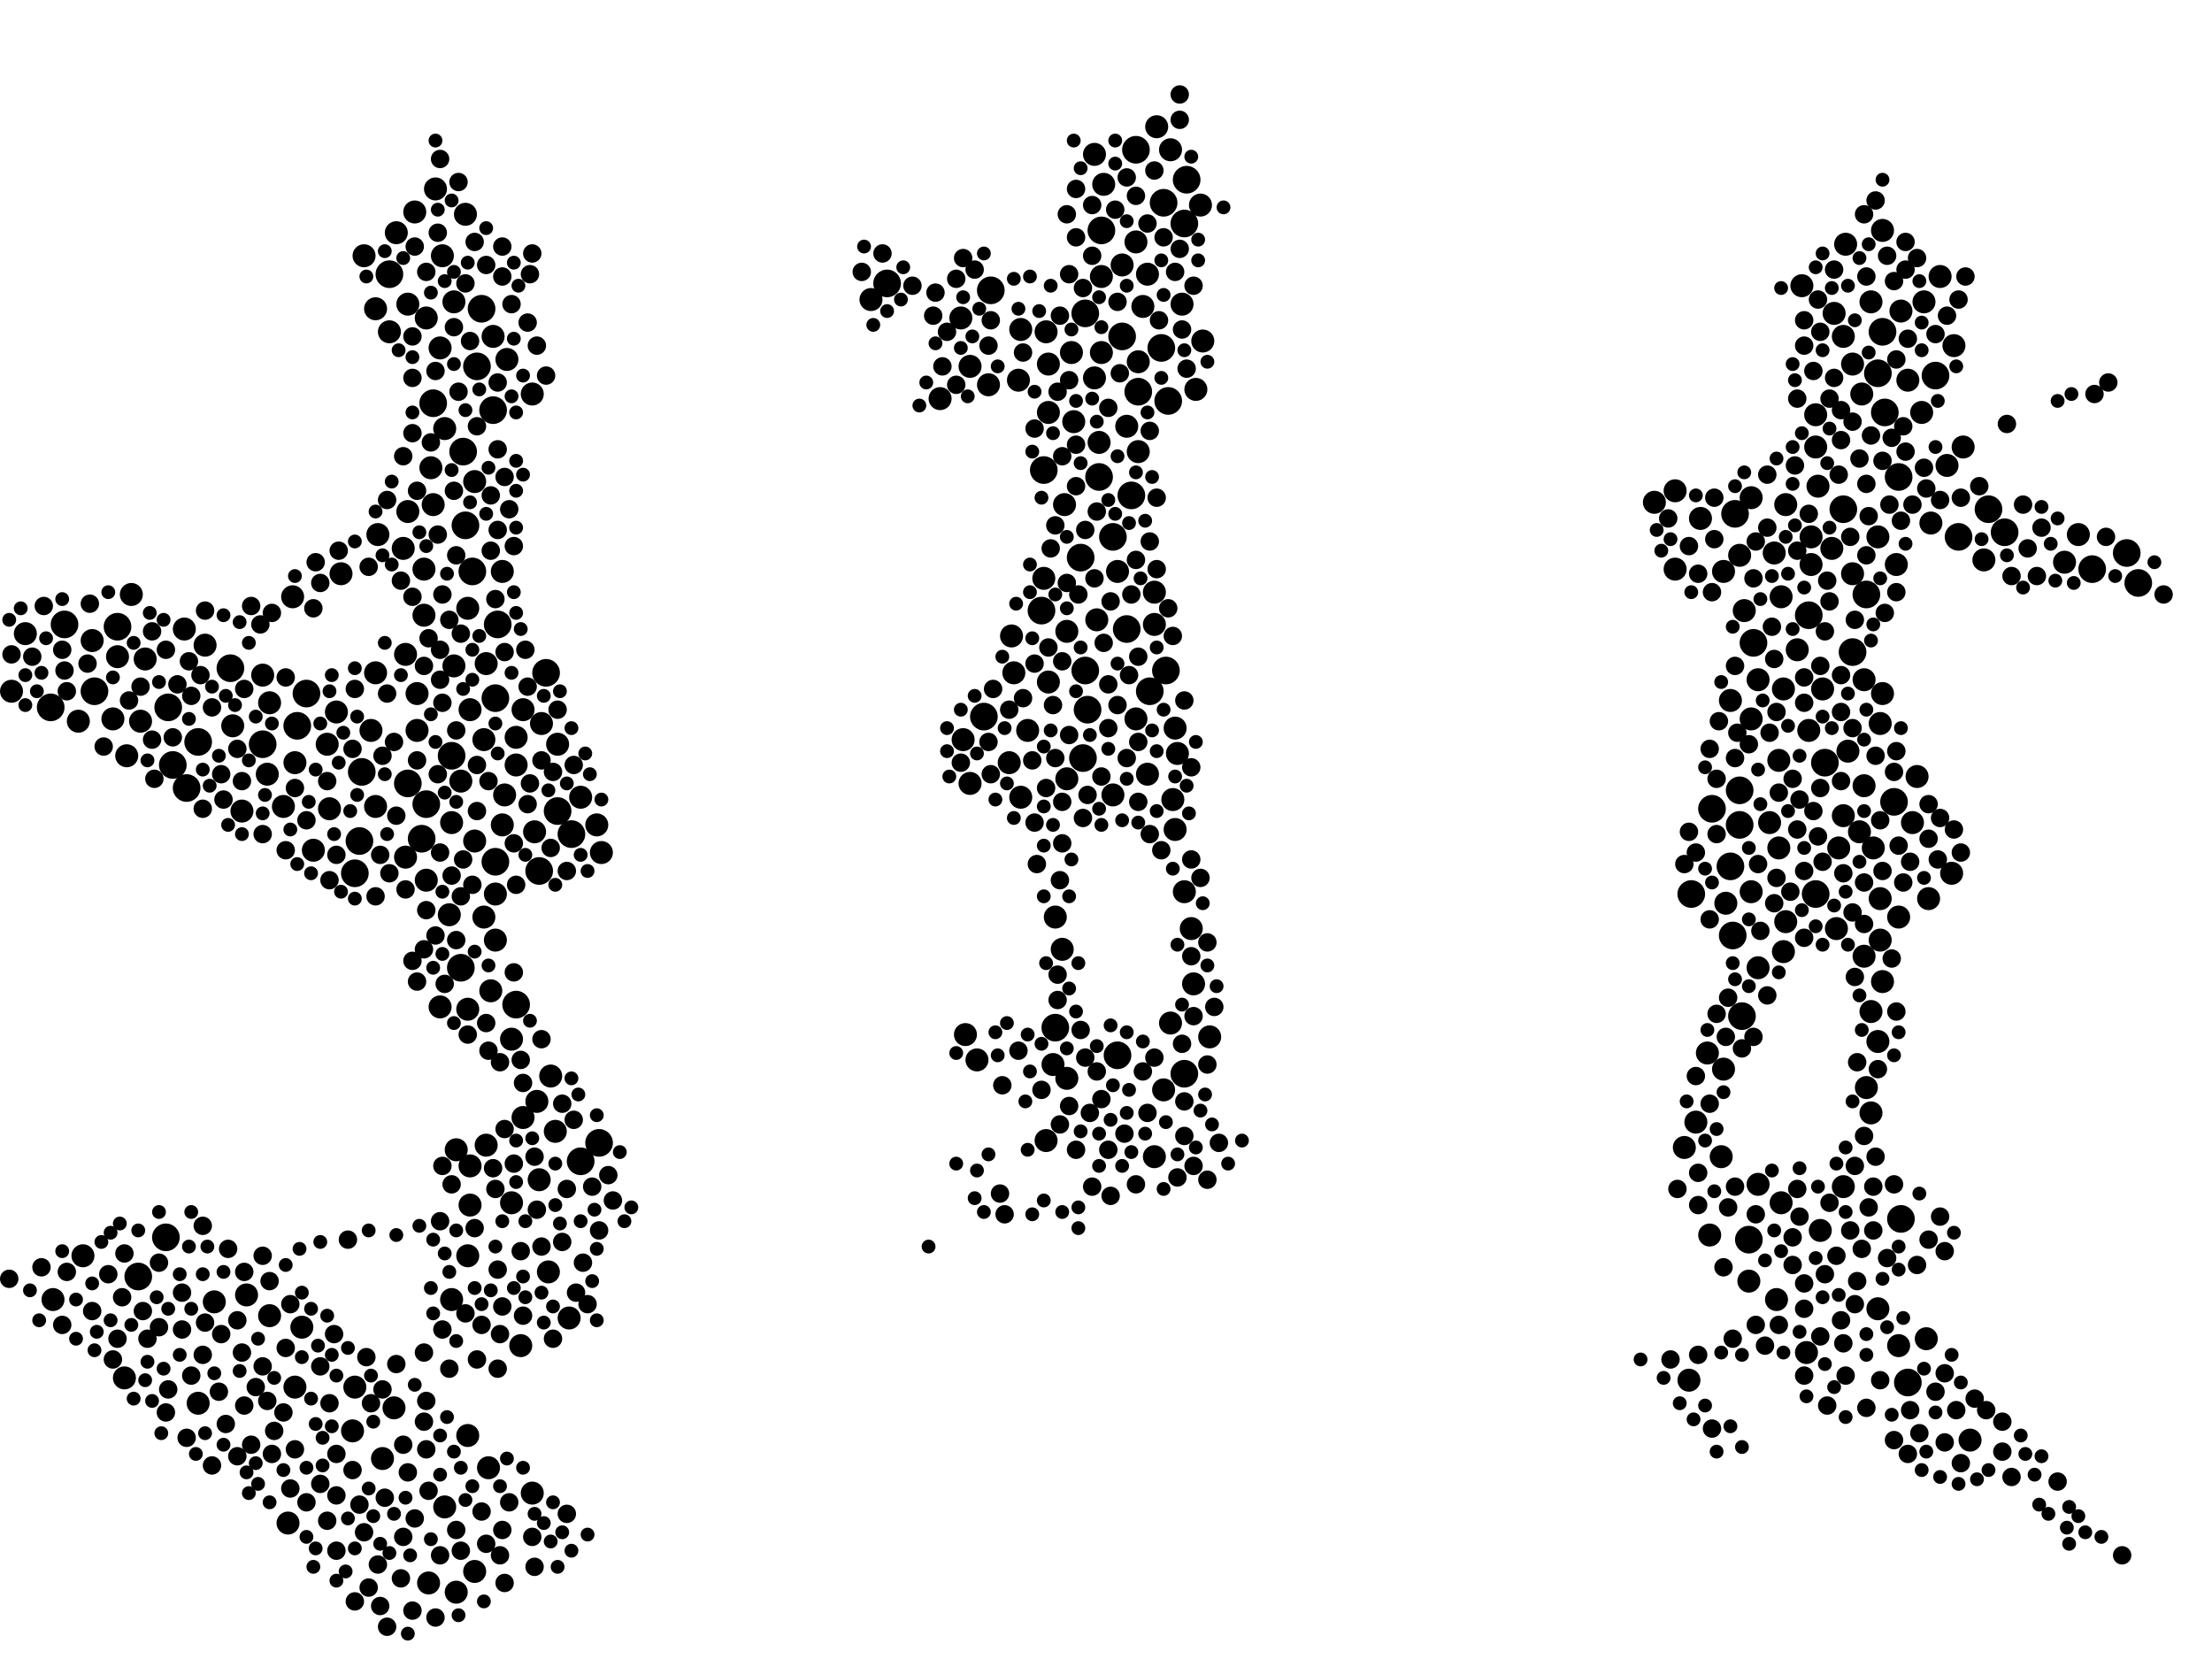 <?xml version="1.0" encoding="utf-8"?>
<svg xmlns="http://www.w3.org/2000/svg"
     xmlns:xlink="http://www.w3.org/1999/xlink" width="1920" height="1440" >

            <defs>
            <style type="text/css"><![CDATA[
circle {stroke: none;}
.c0 {fill: #000000;}
]]></style>
            </defs>
<rect x="0" y="0" width="1920" height="1440" fill="white"/>
<circle cx="430" cy="748" r="12" class="c0"/>
<circle cx="770" cy="246" r="12" class="c0"/>
<circle cx="392" cy="656" r="12" class="c0"/>
<circle cx="366" cy="728" r="12" class="c0"/>
<circle cx="520" cy="992" r="12" class="c0"/>
<circle cx="1510" cy="716" r="12" class="c0"/>
<circle cx="916" cy="892" r="12" class="c0"/>
<circle cx="998" cy="600" r="12" class="c0"/>
<circle cx="1012" cy="582" r="12" class="c0"/>
<circle cx="942" cy="582" r="12" class="c0"/>
<circle cx="988" cy="340" r="12" class="c0"/>
<circle cx="414" cy="318" r="12" class="c0"/>
<circle cx="1028" cy="932" r="12" class="c0"/>
<circle cx="1726" cy="442" r="12" class="c0"/>
<circle cx="970" cy="916" r="12" class="c0"/>
<circle cx="1700" cy="466" r="12" class="c0"/>
<circle cx="954" cy="414" r="12" class="c0"/>
<circle cx="906" cy="408" r="12" class="c0"/>
<circle cx="410" cy="496" r="12" class="c0"/>
<circle cx="1636" cy="358" r="12" class="c0"/>
<circle cx="376" cy="350" r="12" class="c0"/>
<circle cx="1816" cy="494" r="12" class="c0"/>
<circle cx="266" cy="602" r="12" class="c0"/>
<circle cx="400" cy="840" r="12" class="c0"/>
<circle cx="1656" cy="1200" r="12" class="c0"/>
<circle cx="102" cy="544" r="12" class="c0"/>
<circle cx="258" cy="630" r="12" class="c0"/>
<circle cx="1630" cy="324" r="12" class="c0"/>
<circle cx="308" cy="758" r="12" class="c0"/>
<circle cx="418" cy="268" r="12" class="c0"/>
<circle cx="1576" cy="776" r="12" class="c0"/>
<circle cx="1648" cy="414" r="12" class="c0"/>
<circle cx="430" cy="606" r="12" class="c0"/>
<circle cx="1028" cy="194" r="12" class="c0"/>
<circle cx="312" cy="730" r="12" class="c0"/>
<circle cx="1740" cy="462" r="12" class="c0"/>
<circle cx="1644" cy="696" r="12" class="c0"/>
<circle cx="1608" cy="566" r="12" class="c0"/>
<circle cx="448" cy="872" r="12" class="c0"/>
<circle cx="172" cy="644" r="12" class="c0"/>
<circle cx="484" cy="704" r="12" class="c0"/>
<circle cx="1010" cy="176" r="12" class="c0"/>
<circle cx="956" cy="200" r="12" class="c0"/>
<circle cx="1504" cy="812" r="12" class="c0"/>
<circle cx="1468" cy="776" r="12" class="c0"/>
<circle cx="150" cy="664" r="12" class="c0"/>
<circle cx="1584" cy="662" r="12" class="c0"/>
<circle cx="228" cy="646" r="12" class="c0"/>
<circle cx="938" cy="484" r="12" class="c0"/>
<circle cx="860" cy="252" r="12" class="c0"/>
<circle cx="940" cy="658" r="12" class="c0"/>
<circle cx="1512" cy="882" r="12" class="c0"/>
<circle cx="1620" cy="516" r="12" class="c0"/>
<circle cx="370" cy="698" r="12" class="c0"/>
<circle cx="468" cy="756" r="12" class="c0"/>
<circle cx="942" cy="272" r="12" class="c0"/>
<circle cx="966" cy="466" r="12" class="c0"/>
<circle cx="354" cy="680" r="12" class="c0"/>
<circle cx="428" cy="356" r="12" class="c0"/>
<circle cx="402" cy="392" r="12" class="c0"/>
<circle cx="1506" cy="446" r="12" class="c0"/>
<circle cx="1570" cy="534" r="12" class="c0"/>
<circle cx="432" cy="542" r="12" class="c0"/>
<circle cx="404" cy="456" r="12" class="c0"/>
<circle cx="1008" cy="302" r="12" class="c0"/>
<circle cx="904" cy="530" r="12" class="c0"/>
<circle cx="1510" cy="686" r="12" class="c0"/>
<circle cx="1486" cy="702" r="12" class="c0"/>
<circle cx="496" cy="724" r="12" class="c0"/>
<circle cx="162" cy="684" r="12" class="c0"/>
<circle cx="944" cy="616" r="12" class="c0"/>
<circle cx="1030" cy="156" r="12" class="c0"/>
<circle cx="120" cy="1108" r="12" class="c0"/>
<circle cx="1014" cy="348" r="12" class="c0"/>
<circle cx="146" cy="614" r="12" class="c0"/>
<circle cx="974" cy="292" r="12" class="c0"/>
<circle cx="338" cy="238" r="12" class="c0"/>
<circle cx="1846" cy="480" r="12" class="c0"/>
<circle cx="1856" cy="506" r="12" class="c0"/>
<circle cx="1600" cy="442" r="12" class="c0"/>
<circle cx="1518" cy="1076" r="12" class="c0"/>
<circle cx="978" cy="546" r="12" class="c0"/>
<circle cx="200" cy="580" r="12" class="c0"/>
<circle cx="854" cy="622" r="12" class="c0"/>
<circle cx="1522" cy="558" r="12" class="c0"/>
<circle cx="56" cy="542" r="12" class="c0"/>
<circle cx="474" cy="584" r="12" class="c0"/>
<circle cx="986" cy="130" r="12" class="c0"/>
<circle cx="1502" cy="752" r="12" class="c0"/>
<circle cx="504" cy="1008" r="12" class="c0"/>
<circle cx="1634" cy="288" r="12" class="c0"/>
<circle cx="982" cy="430" r="12" class="c0"/>
<circle cx="1680" cy="326" r="12" class="c0"/>
<circle cx="144" cy="1074" r="12" class="c0"/>
<circle cx="44" cy="614" r="12" class="c0"/>
<circle cx="82" cy="600" r="12" class="c0"/>
<circle cx="1650" cy="1058" r="12" class="c0"/>
<circle cx="314" cy="670" r="12" class="c0"/>
<circle cx="412" cy="1364" r="10" class="c0"/>
<circle cx="422" cy="994" r="10" class="c0"/>
<circle cx="1484" cy="1072" r="10" class="c0"/>
<circle cx="1694" cy="758" r="10" class="c0"/>
<circle cx="354" cy="444" r="10" class="c0"/>
<circle cx="1548" cy="826" r="10" class="c0"/>
<circle cx="328" cy="464" r="10" class="c0"/>
<circle cx="996" cy="238" r="10" class="c0"/>
<circle cx="1624" cy="878" r="10" class="c0"/>
<circle cx="1544" cy="660" r="10" class="c0"/>
<circle cx="1704" cy="388" r="10" class="c0"/>
<circle cx="362" cy="634" r="10" class="c0"/>
<circle cx="408" cy="1012" r="10" class="c0"/>
<circle cx="1564" cy="248" r="10" class="c0"/>
<circle cx="1482" cy="914" r="10" class="c0"/>
<circle cx="1582" cy="598" r="10" class="c0"/>
<circle cx="842" cy="318" r="10" class="c0"/>
<circle cx="910" cy="592" r="10" class="c0"/>
<circle cx="484" cy="646" r="10" class="c0"/>
<circle cx="970" cy="496" r="10" class="c0"/>
<circle cx="332" cy="1266" r="10" class="c0"/>
<circle cx="910" cy="316" r="10" class="c0"/>
<circle cx="1022" cy="654" r="10" class="c0"/>
<circle cx="292" cy="618" r="10" class="c0"/>
<circle cx="384" cy="222" r="10" class="c0"/>
<circle cx="352" cy="744" r="10" class="c0"/>
<circle cx="234" cy="1142" r="10" class="c0"/>
<circle cx="1600" cy="1030" r="10" class="c0"/>
<circle cx="392" cy="1128" r="10" class="c0"/>
<circle cx="1572" cy="490" r="10" class="c0"/>
<circle cx="110" cy="656" r="10" class="c0"/>
<circle cx="400" cy="678" r="10" class="c0"/>
<circle cx="1472" cy="974" r="10" class="c0"/>
<circle cx="978" cy="370" r="10" class="c0"/>
<circle cx="296" cy="498" r="10" class="c0"/>
<circle cx="462" cy="1296" r="10" class="c0"/>
<circle cx="1572" cy="466" r="10" class="c0"/>
<circle cx="1570" cy="634" r="10" class="c0"/>
<circle cx="1044" cy="296" r="10" class="c0"/>
<circle cx="956" cy="306" r="10" class="c0"/>
<circle cx="1010" cy="946" r="10" class="c0"/>
<circle cx="254" cy="518" r="10" class="c0"/>
<circle cx="160" cy="546" r="10" class="c0"/>
<circle cx="1498" cy="784" r="10" class="c0"/>
<circle cx="368" cy="534" r="10" class="c0"/>
<circle cx="482" cy="982" r="10" class="c0"/>
<circle cx="1540" cy="480" r="10" class="c0"/>
<circle cx="1454" cy="426" r="10" class="c0"/>
<circle cx="1020" cy="720" r="10" class="c0"/>
<circle cx="444" cy="1044" r="10" class="c0"/>
<circle cx="232" cy="672" r="10" class="c0"/>
<circle cx="1518" cy="1112" r="10" class="c0"/>
<circle cx="408" cy="616" r="10" class="c0"/>
<circle cx="1580" cy="1068" r="10" class="c0"/>
<circle cx="1634" cy="602" r="10" class="c0"/>
<circle cx="1546" cy="1044" r="10" class="c0"/>
<circle cx="1494" cy="1004" r="10" class="c0"/>
<circle cx="1660" cy="714" r="10" class="c0"/>
<circle cx="884" cy="330" r="10" class="c0"/>
<circle cx="1618" cy="682" r="10" class="c0"/>
<circle cx="886" cy="286" r="10" class="c0"/>
<circle cx="1020" cy="632" r="10" class="c0"/>
<circle cx="354" cy="264" r="10" class="c0"/>
<circle cx="1510" cy="482" r="10" class="c0"/>
<circle cx="1002" cy="514" r="10" class="c0"/>
<circle cx="842" cy="680" r="10" class="c0"/>
<circle cx="202" cy="630" r="10" class="c0"/>
<circle cx="916" cy="796" r="10" class="c0"/>
<circle cx="284" cy="646" r="10" class="c0"/>
<circle cx="1620" cy="944" r="10" class="c0"/>
<circle cx="306" cy="1242" r="10" class="c0"/>
<circle cx="1596" cy="736" r="10" class="c0"/>
<circle cx="924" cy="438" r="10" class="c0"/>
<circle cx="256" cy="1204" r="10" class="c0"/>
<circle cx="444" cy="902" r="10" class="c0"/>
<circle cx="326" cy="700" r="10" class="c0"/>
<circle cx="368" cy="494" r="10" class="c0"/>
<circle cx="406" cy="1246" r="10" class="c0"/>
<circle cx="1550" cy="800" r="10" class="c0"/>
<circle cx="1608" cy="498" r="10" class="c0"/>
<circle cx="448" cy="664" r="10" class="c0"/>
<circle cx="262" cy="1152" r="10" class="c0"/>
<circle cx="404" cy="186" r="10" class="c0"/>
<circle cx="412" cy="418" r="10" class="c0"/>
<circle cx="1578" cy="422" r="10" class="c0"/>
<circle cx="1600" cy="292" r="10" class="c0"/>
<circle cx="1476" cy="450" r="10" class="c0"/>
<circle cx="880" cy="584" r="10" class="c0"/>
<circle cx="1520" cy="624" r="10" class="c0"/>
<circle cx="908" cy="288" r="10" class="c0"/>
<circle cx="1496" cy="928" r="10" class="c0"/>
<circle cx="98" cy="624" r="10" class="c0"/>
<circle cx="1454" cy="494" r="10" class="c0"/>
<circle cx="834" cy="276" r="10" class="c0"/>
<circle cx="1604" cy="652" r="10" class="c0"/>
<circle cx="1594" cy="806" r="10" class="c0"/>
<circle cx="448" cy="640" r="10" class="c0"/>
<circle cx="344" cy="202" r="10" class="c0"/>
<circle cx="326" cy="584" r="10" class="c0"/>
<circle cx="756" cy="260" r="10" class="c0"/>
<circle cx="378" cy="164" r="10" class="c0"/>
<circle cx="1036" cy="854" r="10" class="c0"/>
<circle cx="926" cy="936" r="10" class="c0"/>
<circle cx="396" cy="998" r="10" class="c0"/>
<circle cx="272" cy="738" r="10" class="c0"/>
<circle cx="1646" cy="490" r="10" class="c0"/>
<circle cx="1520" cy="432" r="10" class="c0"/>
<circle cx="352" cy="568" r="10" class="c0"/>
<circle cx="1626" cy="736" r="10" class="c0"/>
<circle cx="522" cy="740" r="10" class="c0"/>
<circle cx="390" cy="794" r="10" class="c0"/>
<circle cx="848" cy="920" r="10" class="c0"/>
<circle cx="114" cy="516" r="10" class="c0"/>
<circle cx="406" cy="528" r="10" class="c0"/>
<circle cx="1634" cy="200" r="10" class="c0"/>
<circle cx="428" cy="292" r="10" class="c0"/>
<circle cx="504" cy="692" r="10" class="c0"/>
<circle cx="476" cy="1104" r="10" class="c0"/>
<circle cx="396" cy="1382" r="10" class="c0"/>
<circle cx="838" cy="898" r="10" class="c0"/>
<circle cx="478" cy="934" r="10" class="c0"/>
<circle cx="1526" cy="1028" r="10" class="c0"/>
<circle cx="1674" cy="780" r="10" class="c0"/>
<circle cx="1002" cy="1004" r="10" class="c0"/>
<circle cx="360" cy="184" r="10" class="c0"/>
<circle cx="436" cy="496" r="10" class="c0"/>
<circle cx="954" cy="384" r="10" class="c0"/>
<circle cx="126" cy="572" r="10" class="c0"/>
<circle cx="228" cy="586" r="10" class="c0"/>
<circle cx="1018" cy="694" r="10" class="c0"/>
<circle cx="22" cy="550" r="10" class="c0"/>
<circle cx="1548" cy="598" r="10" class="c0"/>
<circle cx="466" cy="956" r="10" class="c0"/>
<circle cx="406" cy="876" r="10" class="c0"/>
<circle cx="1648" cy="796" r="10" class="c0"/>
<circle cx="308" cy="1204" r="10" class="c0"/>
<circle cx="1648" cy="1168" r="10" class="c0"/>
<circle cx="1710" cy="1250" r="10" class="c0"/>
<circle cx="394" cy="578" r="10" class="c0"/>
<circle cx="1690" cy="404" r="10" class="c0"/>
<circle cx="932" cy="366" r="10" class="c0"/>
<circle cx="408" cy="1046" r="10" class="c0"/>
<circle cx="392" cy="714" r="10" class="c0"/>
<circle cx="876" cy="662" r="10" class="c0"/>
<circle cx="10" cy="600" r="10" class="c0"/>
<circle cx="210" cy="704" r="10" class="c0"/>
<circle cx="250" cy="1322" r="10" class="c0"/>
<circle cx="1526" cy="590" r="10" class="c0"/>
<circle cx="1466" cy="1198" r="10" class="c0"/>
<circle cx="468" cy="1024" r="10" class="c0"/>
<circle cx="1462" cy="996" r="10" class="c0"/>
<circle cx="974" cy="230" r="10" class="c0"/>
<circle cx="382" cy="874" r="10" class="c0"/>
<circle cx="338" cy="288" r="10" class="c0"/>
<circle cx="836" cy="642" r="10" class="c0"/>
<circle cx="382" cy="302" r="10" class="c0"/>
<circle cx="1016" cy="888" r="10" class="c0"/>
<circle cx="374" cy="406" r="10" class="c0"/>
<circle cx="246" cy="700" r="10" class="c0"/>
<circle cx="956" cy="240" r="10" class="c0"/>
<circle cx="1004" cy="110" r="10" class="c0"/>
<circle cx="350" cy="476" r="10" class="c0"/>
<circle cx="1630" cy="1136" r="10" class="c0"/>
<circle cx="1038" cy="338" r="10" class="c0"/>
<circle cx="462" cy="342" r="10" class="c0"/>
<circle cx="256" cy="662" r="10" class="c0"/>
<circle cx="1696" cy="300" r="10" class="c0"/>
<circle cx="372" cy="1374" r="10" class="c0"/>
<circle cx="422" cy="576" r="10" class="c0"/>
<circle cx="316" cy="222" r="10" class="c0"/>
<circle cx="922" cy="824" r="10" class="c0"/>
<circle cx="342" cy="1222" r="10" class="c0"/>
<circle cx="950" cy="328" r="10" class="c0"/>
<circle cx="420" cy="796" r="10" class="c0"/>
<circle cx="172" cy="1218" r="10" class="c0"/>
<circle cx="1002" cy="542" r="10" class="c0"/>
<circle cx="1670" cy="262" r="10" class="c0"/>
<circle cx="386" cy="372" r="10" class="c0"/>
<circle cx="426" cy="860" r="10" class="c0"/>
<circle cx="926" cy="548" r="10" class="c0"/>
<circle cx="326" cy="268" r="10" class="c0"/>
<circle cx="178" cy="560" r="10" class="c0"/>
<circle cx="186" cy="1130" r="10" class="c0"/>
<circle cx="1618" cy="830" r="10" class="c0"/>
<circle cx="1722" cy="486" r="10" class="c0"/>
<circle cx="1632" cy="628" r="10" class="c0"/>
<circle cx="1650" cy="270" r="10" class="c0"/>
<circle cx="494" cy="1144" r="10" class="c0"/>
<circle cx="930" cy="306" r="10" class="c0"/>
<circle cx="1684" cy="240" r="10" class="c0"/>
<circle cx="1602" cy="212" r="10" class="c0"/>
<circle cx="1592" cy="272" r="10" class="c0"/>
<circle cx="1608" cy="316" r="10" class="c0"/>
<circle cx="1632" cy="780" r="10" class="c0"/>
<circle cx="1624" cy="262" r="10" class="c0"/>
<circle cx="436" cy="716" r="10" class="c0"/>
<circle cx="1676" cy="454" r="10" class="c0"/>
<circle cx="992" cy="266" r="10" class="c0"/>
<circle cx="988" cy="392" r="10" class="c0"/>
<circle cx="1624" cy="966" r="10" class="c0"/>
<circle cx="1600" cy="708" r="10" class="c0"/>
<circle cx="362" cy="602" r="10" class="c0"/>
<circle cx="386" cy="1308" r="10" class="c0"/>
<circle cx="906" cy="502" r="10" class="c0"/>
<circle cx="1560" cy="564" r="10" class="c0"/>
<circle cx="816" cy="346" r="10" class="c0"/>
<circle cx="1672" cy="1162" r="10" class="c0"/>
<circle cx="1034" cy="806" r="10" class="c0"/>
<circle cx="370" cy="764" r="10" class="c0"/>
<circle cx="1630" cy="904" r="10" class="c0"/>
<circle cx="1634" cy="852" r="10" class="c0"/>
<circle cx="1514" cy="530" r="10" class="c0"/>
<circle cx="470" cy="628" r="10" class="c0"/>
<circle cx="1016" cy="130" r="10" class="c0"/>
<circle cx="122" cy="626" r="10" class="c0"/>
<circle cx="858" cy="334" r="10" class="c0"/>
<circle cx="430" cy="816" r="10" class="c0"/>
<circle cx="1804" cy="464" r="10" class="c0"/>
<circle cx="1526" cy="840" r="10" class="c0"/>
<circle cx="1436" cy="436" r="10" class="c0"/>
<circle cx="1502" cy="608" r="10" class="c0"/>
<circle cx="394" cy="262" r="10" class="c0"/>
<circle cx="438" cy="690" r="10" class="c0"/>
<circle cx="886" cy="692" r="10" class="c0"/>
<circle cx="1542" cy="1128" r="10" class="c0"/>
<circle cx="322" cy="634" r="10" class="c0"/>
<circle cx="412" cy="730" r="10" class="c0"/>
<circle cx="996" cy="672" r="10" class="c0"/>
<circle cx="1632" cy="816" r="10" class="c0"/>
<circle cx="72" cy="1090" r="10" class="c0"/>
<circle cx="286" cy="702" r="10" class="c0"/>
<circle cx="892" cy="634" r="10" class="c0"/>
<circle cx="1664" cy="674" r="10" class="c0"/>
<circle cx="1590" cy="476" r="10" class="c0"/>
<circle cx="950" cy="134" r="10" class="c0"/>
<circle cx="966" cy="690" r="10" class="c0"/>
<circle cx="464" cy="722" r="10" class="c0"/>
<circle cx="1576" cy="360" r="10" class="c0"/>
<circle cx="454" cy="970" r="10" class="c0"/>
<circle cx="1520" cy="774" r="10" class="c0"/>
<circle cx="1496" cy="496" r="10" class="c0"/>
<circle cx="518" cy="716" r="10" class="c0"/>
<circle cx="454" cy="616" r="10" class="c0"/>
<circle cx="1546" cy="518" r="10" class="c0"/>
<circle cx="406" cy="1090" r="10" class="c0"/>
<circle cx="1576" cy="388" r="10" class="c0"/>
<circle cx="952" cy="538" r="10" class="c0"/>
<circle cx="1618" cy="590" r="10" class="c0"/>
<circle cx="46" cy="1128" r="10" class="c0"/>
<circle cx="1050" cy="900" r="10" class="c0"/>
<circle cx="1550" cy="438" r="10" class="c0"/>
<circle cx="1630" cy="466" r="10" class="c0"/>
<circle cx="68" cy="626" r="10" class="c0"/>
<circle cx="214" cy="1124" r="10" class="c0"/>
<circle cx="1568" cy="1174" r="10" class="c0"/>
<circle cx="926" cy="676" r="10" class="c0"/>
<circle cx="420" cy="642" r="10" class="c0"/>
<circle cx="1028" cy="774" r="10" class="c0"/>
<circle cx="234" cy="610" r="10" class="c0"/>
<circle cx="424" cy="1274" r="10" class="c0"/>
<circle cx="452" cy="1168" r="10" class="c0"/>
<circle cx="910" cy="358" r="10" class="c0"/>
<circle cx="1536" cy="714" r="10" class="c0"/>
<circle cx="914" cy="924" r="10" class="c0"/>
<circle cx="440" cy="312" r="10" class="c0"/>
<circle cx="878" cy="552" r="10" class="c0"/>
<circle cx="1792" cy="488" r="10" class="c0"/>
<circle cx="102" cy="570" r="10" class="c0"/>
<circle cx="988" cy="314" r="10" class="c0"/>
<circle cx="986" cy="624" r="10" class="c0"/>
<circle cx="958" cy="160" r="10" class="c0"/>
<circle cx="376" cy="438" r="10" class="c0"/>
<circle cx="1026" cy="264" r="10" class="c0"/>
<circle cx="986" cy="210" r="10" class="c0"/>
<circle cx="1668" cy="358" r="10" class="c0"/>
<circle cx="370" cy="276" r="10" class="c0"/>
<circle cx="1614" cy="722" r="10" class="c0"/>
<circle cx="80" cy="556" r="10" class="c0"/>
<circle cx="1656" cy="330" r="10" class="c0"/>
<circle cx="1042" cy="178" r="10" class="c0"/>
<circle cx="430" cy="776" r="10" class="c0"/>
<circle cx="1544" cy="736" r="10" class="c0"/>
<circle cx="908" cy="990" r="10" class="c0"/>
<circle cx="1616" cy="342" r="10" class="c0"/>
<circle cx="108" cy="1196" r="10" class="c0"/>
<circle cx="90" cy="648" r="8" class="c0"/>
<circle cx="1448" cy="450" r="8" class="c0"/>
<circle cx="438" cy="414" r="8" class="c0"/>
<circle cx="278" cy="1186" r="8" class="c0"/>
<circle cx="836" cy="224" r="8" class="c0"/>
<circle cx="1718" cy="422" r="8" class="c0"/>
<circle cx="480" cy="670" r="8" class="c0"/>
<circle cx="1688" cy="1252" r="8" class="c0"/>
<circle cx="1488" cy="468" r="8" class="c0"/>
<circle cx="1644" cy="1028" r="8" class="c0"/>
<circle cx="176" cy="702" r="8" class="c0"/>
<circle cx="962" cy="594" r="8" class="c0"/>
<circle cx="918" cy="868" r="8" class="c0"/>
<circle cx="1020" cy="236" r="8" class="c0"/>
<circle cx="988" cy="644" r="8" class="c0"/>
<circle cx="1506" cy="578" r="8" class="c0"/>
<circle cx="206" cy="650" r="8" class="c0"/>
<circle cx="1654" cy="210" r="8" class="c0"/>
<circle cx="466" cy="300" r="8" class="c0"/>
<circle cx="998" cy="374" r="8" class="c0"/>
<circle cx="1004" cy="432" r="8" class="c0"/>
<circle cx="1594" cy="1090" r="8" class="c0"/>
<circle cx="1618" cy="766" r="8" class="c0"/>
<circle cx="928" cy="638" r="8" class="c0"/>
<circle cx="1474" cy="1018" r="8" class="c0"/>
<circle cx="400" cy="550" r="8" class="c0"/>
<circle cx="400" cy="1346" r="8" class="c0"/>
<circle cx="1760" cy="476" r="8" class="c0"/>
<circle cx="1628" cy="656" r="8" class="c0"/>
<circle cx="1658" cy="748" r="8" class="c0"/>
<circle cx="404" cy="246" r="8" class="c0"/>
<circle cx="386" cy="854" r="8" class="c0"/>
<circle cx="1660" cy="438" r="8" class="c0"/>
<circle cx="336" cy="434" r="8" class="c0"/>
<circle cx="862" cy="598" r="8" class="c0"/>
<circle cx="1566" cy="1136" r="8" class="c0"/>
<circle cx="322" cy="1218" r="8" class="c0"/>
<circle cx="928" cy="330" r="8" class="c0"/>
<circle cx="830" cy="242" r="8" class="c0"/>
<circle cx="122" cy="596" r="8" class="c0"/>
<circle cx="432" cy="460" r="8" class="c0"/>
<circle cx="1648" cy="734" r="8" class="c0"/>
<circle cx="938" cy="894" r="8" class="c0"/>
<circle cx="498" cy="972" r="8" class="c0"/>
<circle cx="236" cy="1262" r="8" class="c0"/>
<circle cx="1602" cy="1194" r="8" class="c0"/>
<circle cx="1584" cy="548" r="8" class="c0"/>
<circle cx="158" cy="1154" r="8" class="c0"/>
<circle cx="380" cy="464" r="8" class="c0"/>
<circle cx="1034" cy="746" r="8" class="c0"/>
<circle cx="256" cy="684" r="8" class="c0"/>
<circle cx="888" cy="606" r="8" class="c0"/>
<circle cx="1592" cy="328" r="8" class="c0"/>
<circle cx="1618" cy="986" r="8" class="c0"/>
<circle cx="422" cy="888" r="8" class="c0"/>
<circle cx="1544" cy="688" r="8" class="c0"/>
<circle cx="394" cy="284" r="8" class="c0"/>
<circle cx="132" cy="548" r="8" class="c0"/>
<circle cx="1558" cy="404" r="8" class="c0"/>
<circle cx="470" cy="902" r="8" class="c0"/>
<circle cx="56" cy="582" r="8" class="c0"/>
<circle cx="292" cy="1262" r="8" class="c0"/>
<circle cx="1574" cy="322" r="8" class="c0"/>
<circle cx="458" cy="698" r="8" class="c0"/>
<circle cx="1588" cy="346" r="8" class="c0"/>
<circle cx="218" cy="526" r="8" class="c0"/>
<circle cx="1702" cy="740" r="8" class="c0"/>
<circle cx="898" cy="714" r="8" class="c0"/>
<circle cx="162" cy="1248" r="8" class="c0"/>
<circle cx="422" cy="1340" r="8" class="c0"/>
<circle cx="414" cy="704" r="8" class="c0"/>
<circle cx="212" cy="1220" r="8" class="c0"/>
<circle cx="444" cy="264" r="8" class="c0"/>
<circle cx="212" cy="1104" r="8" class="c0"/>
<circle cx="400" cy="778" r="8" class="c0"/>
<circle cx="412" cy="210" r="8" class="c0"/>
<circle cx="1620" cy="240" r="8" class="c0"/>
<circle cx="1656" cy="294" r="8" class="c0"/>
<circle cx="972" cy="324" r="8" class="c0"/>
<circle cx="1654" cy="392" r="8" class="c0"/>
<circle cx="1474" cy="1176" r="8" class="c0"/>
<circle cx="1630" cy="928" r="8" class="c0"/>
<circle cx="1610" cy="1132" r="8" class="c0"/>
<circle cx="370" cy="790" r="8" class="c0"/>
<circle cx="1574" cy="704" r="8" class="c0"/>
<circle cx="332" cy="656" r="8" class="c0"/>
<circle cx="1500" cy="1048" r="8" class="c0"/>
<circle cx="922" cy="732" r="8" class="c0"/>
<circle cx="436" cy="240" r="8" class="c0"/>
<circle cx="212" cy="598" r="8" class="c0"/>
<circle cx="138" cy="1152" r="8" class="c0"/>
<circle cx="1688" cy="1086" r="8" class="c0"/>
<circle cx="1542" cy="618" r="8" class="c0"/>
<circle cx="916" cy="658" r="8" class="c0"/>
<circle cx="278" cy="506" r="8" class="c0"/>
<circle cx="134" cy="676" r="8" class="c0"/>
<circle cx="1614" cy="398" r="8" class="c0"/>
<circle cx="456" cy="564" r="8" class="c0"/>
<circle cx="1028" cy="956" r="8" class="c0"/>
<circle cx="1556" cy="676" r="8" class="c0"/>
<circle cx="158" cy="1122" r="8" class="c0"/>
<circle cx="812" cy="254" r="8" class="c0"/>
<circle cx="1578" cy="726" r="8" class="c0"/>
<circle cx="452" cy="920" r="8" class="c0"/>
<circle cx="334" cy="1300" r="8" class="c0"/>
<circle cx="196" cy="1236" r="8" class="c0"/>
<circle cx="1702" cy="432" r="8" class="c0"/>
<circle cx="858" cy="300" r="8" class="c0"/>
<circle cx="1570" cy="446" r="8" class="c0"/>
<circle cx="1586" cy="504" r="8" class="c0"/>
<circle cx="266" cy="712" r="8" class="c0"/>
<circle cx="914" cy="612" r="8" class="c0"/>
<circle cx="1684" cy="434" r="8" class="c0"/>
<circle cx="446" cy="844" r="8" class="c0"/>
<circle cx="294" cy="478" r="8" class="c0"/>
<circle cx="998" cy="470" r="8" class="c0"/>
<circle cx="1566" cy="300" r="8" class="c0"/>
<circle cx="184" cy="614" r="8" class="c0"/>
<circle cx="922" cy="396" r="8" class="c0"/>
<circle cx="1034" cy="666" r="8" class="c0"/>
<circle cx="1508" cy="636" r="8" class="c0"/>
<circle cx="900" cy="750" r="8" class="c0"/>
<circle cx="1560" cy="1032" r="8" class="c0"/>
<circle cx="430" cy="520" r="8" class="c0"/>
<circle cx="1690" cy="274" r="8" class="c0"/>
<circle cx="1028" cy="986" r="8" class="c0"/>
<circle cx="414" cy="664" r="8" class="c0"/>
<circle cx="1600" cy="1166" r="8" class="c0"/>
<circle cx="1610" cy="538" r="8" class="c0"/>
<circle cx="1598" cy="618" r="8" class="c0"/>
<circle cx="1472" cy="934" r="8" class="c0"/>
<circle cx="970" cy="262" r="8" class="c0"/>
<circle cx="872" cy="1054" r="8" class="c0"/>
<circle cx="368" cy="1234" r="8" class="c0"/>
<circle cx="146" cy="1206" r="8" class="c0"/>
<circle cx="292" cy="1346" r="8" class="c0"/>
<circle cx="1534" cy="458" r="8" class="c0"/>
<circle cx="1566" cy="756" r="8" class="c0"/>
<circle cx="792" cy="248" r="8" class="c0"/>
<circle cx="1580" cy="1160" r="8" class="c0"/>
<circle cx="58" cy="1104" r="8" class="c0"/>
<circle cx="1030" cy="320" r="8" class="c0"/>
<circle cx="1512" cy="910" r="8" class="c0"/>
<circle cx="1650" cy="452" r="8" class="c0"/>
<circle cx="166" cy="604" r="8" class="c0"/>
<circle cx="248" cy="738" r="8" class="c0"/>
<circle cx="350" cy="1334" r="8" class="c0"/>
<circle cx="492" cy="756" r="8" class="c0"/>
<circle cx="1654" cy="234" r="8" class="c0"/>
<circle cx="284" cy="678" r="8" class="c0"/>
<circle cx="1490" cy="676" r="8" class="c0"/>
<circle cx="358" cy="518" r="8" class="c0"/>
<circle cx="378" cy="322" r="8" class="c0"/>
<circle cx="358" cy="1398" r="8" class="c0"/>
<circle cx="830" cy="334" r="8" class="c0"/>
<circle cx="432" cy="390" r="8" class="c0"/>
<circle cx="350" cy="1254" r="8" class="c0"/>
<circle cx="348" cy="504" r="8" class="c0"/>
<circle cx="1634" cy="400" r="8" class="c0"/>
<circle cx="248" cy="1170" r="8" class="c0"/>
<circle cx="1642" cy="380" r="8" class="c0"/>
<circle cx="368" cy="578" r="8" class="c0"/>
<circle cx="940" cy="710" r="8" class="c0"/>
<circle cx="1598" cy="1146" r="8" class="c0"/>
<circle cx="1538" cy="544" r="8" class="c0"/>
<circle cx="1496" cy="1100" r="8" class="c0"/>
<circle cx="922" cy="696" r="8" class="c0"/>
<circle cx="1610" cy="1012" r="8" class="c0"/>
<circle cx="1596" cy="412" r="8" class="c0"/>
<circle cx="1632" cy="712" r="8" class="c0"/>
<circle cx="462" cy="220" r="8" class="c0"/>
<circle cx="330" cy="742" r="8" class="c0"/>
<circle cx="358" cy="834" r="8" class="c0"/>
<circle cx="1746" cy="1282" r="8" class="c0"/>
<circle cx="354" cy="1278" r="8" class="c0"/>
<circle cx="132" cy="642" r="8" class="c0"/>
<circle cx="912" cy="476" r="8" class="c0"/>
<circle cx="1528" cy="808" r="8" class="c0"/>
<circle cx="988" cy="696" r="8" class="c0"/>
<circle cx="384" cy="1154" r="8" class="c0"/>
<circle cx="528" cy="1020" r="8" class="c0"/>
<circle cx="870" cy="942" r="8" class="c0"/>
<circle cx="352" cy="772" r="8" class="c0"/>
<circle cx="436" cy="1134" r="8" class="c0"/>
<circle cx="1026" cy="906" r="8" class="c0"/>
<circle cx="382" cy="1060" r="8" class="c0"/>
<circle cx="1622" cy="1048" r="8" class="c0"/>
<circle cx="78" cy="524" r="8" class="c0"/>
<circle cx="368" cy="1174" r="8" class="c0"/>
<circle cx="926" cy="506" r="8" class="c0"/>
<circle cx="1674" cy="728" r="8" class="c0"/>
<circle cx="442" cy="442" r="8" class="c0"/>
<circle cx="1484" cy="958" r="8" class="c0"/>
<circle cx="28" cy="570" r="8" class="c0"/>
<circle cx="1612" cy="922" r="8" class="c0"/>
<circle cx="1462" cy="750" r="8" class="c0"/>
<circle cx="360" cy="214" r="8" class="c0"/>
<circle cx="488" cy="958" r="8" class="c0"/>
<circle cx="958" cy="558" r="8" class="c0"/>
<circle cx="174" cy="586" r="8" class="c0"/>
<circle cx="370" cy="1258" r="8" class="c0"/>
<circle cx="1608" cy="792" r="8" class="c0"/>
<circle cx="766" cy="220" r="8" class="c0"/>
<circle cx="1646" cy="652" r="8" class="c0"/>
<circle cx="1554" cy="774" r="8" class="c0"/>
<circle cx="492" cy="1032" r="8" class="c0"/>
<circle cx="1472" cy="740" r="8" class="c0"/>
<circle cx="860" cy="278" r="8" class="c0"/>
<circle cx="384" cy="516" r="8" class="c0"/>
<circle cx="1506" cy="1030" r="8" class="c0"/>
<circle cx="414" cy="370" r="8" class="c0"/>
<circle cx="1608" cy="632" r="8" class="c0"/>
<circle cx="1486" cy="514" r="8" class="c0"/>
<circle cx="362" cy="660" r="8" class="c0"/>
<circle cx="942" cy="460" r="8" class="c0"/>
<circle cx="210" cy="678" r="8" class="c0"/>
<circle cx="1534" cy="412" r="8" class="c0"/>
<circle cx="1466" cy="474" r="8" class="c0"/>
<circle cx="1490" cy="880" r="8" class="c0"/>
<circle cx="1652" cy="766" r="8" class="c0"/>
<circle cx="1028" cy="608" r="8" class="c0"/>
<circle cx="430" cy="1032" r="8" class="c0"/>
<circle cx="1600" cy="758" r="8" class="c0"/>
<circle cx="452" cy="1086" r="8" class="c0"/>
<circle cx="370" cy="236" r="8" class="c0"/>
<circle cx="1768" cy="500" r="8" class="c0"/>
<circle cx="232" cy="1216" r="8" class="c0"/>
<circle cx="424" cy="678" r="8" class="c0"/>
<circle cx="382" cy="138" r="8" class="c0"/>
<circle cx="228" cy="724" r="8" class="c0"/>
<circle cx="1656" cy="1262" r="8" class="c0"/>
<circle cx="1592" cy="234" r="8" class="c0"/>
<circle cx="348" cy="1370" r="8" class="c0"/>
<circle cx="382" cy="740" r="8" class="c0"/>
<circle cx="962" cy="632" r="8" class="c0"/>
<circle cx="316" cy="1330" r="8" class="c0"/>
<circle cx="498" cy="664" r="8" class="c0"/>
<circle cx="390" cy="538" r="8" class="c0"/>
<circle cx="1646" cy="514" r="8" class="c0"/>
<circle cx="1640" cy="438" r="8" class="c0"/>
<circle cx="414" cy="1180" r="8" class="c0"/>
<circle cx="1636" cy="532" r="8" class="c0"/>
<circle cx="358" cy="376" r="8" class="c0"/>
<circle cx="404" cy="1140" r="8" class="c0"/>
<circle cx="986" cy="170" r="8" class="c0"/>
<circle cx="422" cy="230" r="8" class="c0"/>
<circle cx="344" cy="1184" r="8" class="c0"/>
<circle cx="426" cy="430" r="8" class="c0"/>
<circle cx="1620" cy="420" r="8" class="c0"/>
<circle cx="384" cy="610" r="8" class="c0"/>
<circle cx="1544" cy="1150" r="8" class="c0"/>
<circle cx="1606" cy="1068" r="8" class="c0"/>
<circle cx="460" cy="238" r="8" class="c0"/>
<circle cx="108" cy="1088" r="8" class="c0"/>
<circle cx="1628" cy="1004" r="8" class="c0"/>
<circle cx="1054" cy="874" r="8" class="c0"/>
<circle cx="176" cy="1064" r="8" class="c0"/>
<circle cx="320" cy="1378" r="8" class="c0"/>
<circle cx="1024" cy="216" r="8" class="c0"/>
<circle cx="154" cy="594" r="8" class="c0"/>
<circle cx="378" cy="812" r="8" class="c0"/>
<circle cx="1626" cy="1030" r="8" class="c0"/>
<circle cx="464" cy="1004" r="8" class="c0"/>
<circle cx="1002" cy="918" r="8" class="c0"/>
<circle cx="178" cy="530" r="8" class="c0"/>
<circle cx="358" cy="292" r="8" class="c0"/>
<circle cx="38" cy="526" r="8" class="c0"/>
<circle cx="946" cy="966" r="8" class="c0"/>
<circle cx="1714" cy="1214" r="8" class="c0"/>
<circle cx="1562" cy="1056" r="8" class="c0"/>
<circle cx="1536" cy="636" r="8" class="c0"/>
<circle cx="1492" cy="626" r="8" class="c0"/>
<circle cx="192" cy="672" r="8" class="c0"/>
<circle cx="934" cy="164" r="8" class="c0"/>
<circle cx="1036" cy="248" r="8" class="c0"/>
<circle cx="306" cy="1276" r="8" class="c0"/>
<circle cx="1566" cy="588" r="8" class="c0"/>
<circle cx="418" cy="1312" r="8" class="c0"/>
<circle cx="1002" cy="148" r="8" class="c0"/>
<circle cx="1658" cy="1224" r="8" class="c0"/>
<circle cx="1608" cy="366" r="8" class="c0"/>
<circle cx="434" cy="922" r="8" class="c0"/>
<circle cx="332" cy="1206" r="8" class="c0"/>
<circle cx="432" cy="1102" r="8" class="c0"/>
<circle cx="344" cy="708" r="8" class="c0"/>
<circle cx="326" cy="778" r="8" class="c0"/>
<circle cx="884" cy="912" r="8" class="c0"/>
<circle cx="1524" cy="470" r="8" class="c0"/>
<circle cx="434" cy="1158" r="8" class="c0"/>
<circle cx="896" cy="660" r="8" class="c0"/>
<circle cx="396" cy="634" r="8" class="c0"/>
<circle cx="916" cy="456" r="8" class="c0"/>
<circle cx="362" cy="852" r="8" class="c0"/>
<circle cx="992" cy="930" r="8" class="c0"/>
<circle cx="446" cy="474" r="8" class="c0"/>
<circle cx="1456" cy="1032" r="8" class="c0"/>
<circle cx="318" cy="1178" r="8" class="c0"/>
<circle cx="284" cy="1320" r="8" class="c0"/>
<circle cx="1556" cy="1098" r="8" class="c0"/>
<circle cx="1628" cy="174" r="8" class="c0"/>
<circle cx="1058" cy="992" r="8" class="c0"/>
<circle cx="928" cy="238" r="8" class="c0"/>
<circle cx="1622" cy="448" r="8" class="c0"/>
<circle cx="748" cy="236" r="8" class="c0"/>
<circle cx="408" cy="296" r="8" class="c0"/>
<circle cx="934" cy="206" r="8" class="c0"/>
<circle cx="1522" cy="502" r="8" class="c0"/>
<circle cx="1580" cy="684" r="8" class="c0"/>
<circle cx="492" cy="1314" r="8" class="c0"/>
<circle cx="410" cy="768" r="8" class="c0"/>
<circle cx="834" cy="662" r="8" class="c0"/>
<circle cx="1450" cy="1180" r="8" class="c0"/>
<circle cx="910" cy="562" r="8" class="c0"/>
<circle cx="1674" cy="698" r="8" class="c0"/>
<circle cx="1532" cy="1168" r="8" class="c0"/>
<circle cx="350" cy="396" r="8" class="c0"/>
<circle cx="466" cy="1050" r="8" class="c0"/>
<circle cx="102" cy="1162" r="8" class="c0"/>
<circle cx="948" cy="178" r="8" class="c0"/>
<circle cx="988" cy="570" r="8" class="c0"/>
<circle cx="1698" cy="1224" r="8" class="c0"/>
<circle cx="934" cy="386" r="8" class="c0"/>
<circle cx="908" cy="684" r="8" class="c0"/>
<circle cx="246" cy="1226" r="8" class="c0"/>
<circle cx="1034" cy="830" r="8" class="c0"/>
<circle cx="138" cy="1096" r="8" class="c0"/>
<circle cx="274" cy="488" r="8" class="c0"/>
<circle cx="248" cy="588" r="8" class="c0"/>
<circle cx="426" cy="478" r="8" class="c0"/>
<circle cx="1506" cy="658" r="8" class="c0"/>
<circle cx="846" cy="234" r="8" class="c0"/>
<circle cx="1566" cy="1194" r="8" class="c0"/>
<circle cx="10" cy="568" r="8" class="c0"/>
<circle cx="1598" cy="382" r="8" class="c0"/>
<circle cx="488" cy="1078" r="8" class="c0"/>
<circle cx="506" cy="1096" r="8" class="c0"/>
<circle cx="76" cy="576" r="8" class="c0"/>
<circle cx="1584" cy="1106" r="8" class="c0"/>
<circle cx="514" cy="1030" r="8" class="c0"/>
<circle cx="1540" cy="784" r="8" class="c0"/>
<circle cx="950" cy="502" r="8" class="c0"/>
<circle cx="184" cy="1272" r="8" class="c0"/>
<circle cx="1010" cy="206" r="8" class="c0"/>
<circle cx="978" cy="658" r="8" class="c0"/>
<circle cx="36" cy="1100" r="8" class="c0"/>
<circle cx="464" cy="1360" r="8" class="c0"/>
<circle cx="1696" cy="720" r="8" class="c0"/>
<circle cx="1620" cy="482" r="8" class="c0"/>
<circle cx="1466" cy="722" r="8" class="c0"/>
<circle cx="1772" cy="458" r="8" class="c0"/>
<circle cx="1616" cy="1084" r="8" class="c0"/>
<circle cx="1598" cy="678" r="8" class="c0"/>
<circle cx="926" cy="186" r="8" class="c0"/>
<circle cx="1560" cy="478" r="8" class="c0"/>
<circle cx="438" cy="980" r="8" class="c0"/>
<circle cx="1018" cy="552" r="8" class="c0"/>
<circle cx="54" cy="564" r="8" class="c0"/>
<circle cx="398" cy="340" r="8" class="c0"/>
<circle cx="1746" cy="500" r="8" class="c0"/>
<circle cx="432" cy="332" r="8" class="c0"/>
<circle cx="1504" cy="1162" r="8" class="c0"/>
<circle cx="302" cy="1076" r="8" class="c0"/>
<circle cx="1688" cy="1192" r="8" class="c0"/>
<circle cx="320" cy="492" r="8" class="c0"/>
<circle cx="948" cy="222" r="8" class="c0"/>
<circle cx="920" cy="976" r="8" class="c0"/>
<circle cx="1624" cy="378" r="8" class="c0"/>
<circle cx="1534" cy="864" r="8" class="c0"/>
<circle cx="1682" cy="746" r="8" class="c0"/>
<circle cx="286" cy="764" r="8" class="c0"/>
<circle cx="1588" cy="1044" r="8" class="c0"/>
<circle cx="370" cy="1216" r="8" class="c0"/>
<circle cx="406" cy="898" r="8" class="c0"/>
<circle cx="1488" cy="432" r="8" class="c0"/>
<circle cx="380" cy="202" r="8" class="c0"/>
<circle cx="1580" cy="578" r="8" class="c0"/>
<circle cx="438" cy="1374" r="8" class="c0"/>
<circle cx="128" cy="1162" r="8" class="c0"/>
<circle cx="952" cy="444" r="8" class="c0"/>
<circle cx="858" cy="644" r="8" class="c0"/>
<circle cx="1014" cy="528" r="8" class="c0"/>
<circle cx="822" cy="288" r="8" class="c0"/>
<circle cx="1738" cy="1260" r="8" class="c0"/>
<circle cx="432" cy="1188" r="8" class="c0"/>
<circle cx="238" cy="1242" r="8" class="c0"/>
<circle cx="964" cy="522" r="8" class="c0"/>
<circle cx="164" cy="574" r="8" class="c0"/>
<circle cx="396" cy="1328" r="8" class="c0"/>
<circle cx="374" cy="384" r="8" class="c0"/>
<circle cx="206" cy="1264" r="8" class="c0"/>
<circle cx="968" cy="182" r="8" class="c0"/>
<circle cx="438" cy="566" r="8" class="c0"/>
<circle cx="194" cy="694" r="8" class="c0"/>
<circle cx="898" cy="576" r="8" class="c0"/>
<circle cx="1646" cy="312" r="8" class="c0"/>
<circle cx="936" cy="516" r="8" class="c0"/>
<circle cx="166" cy="1194" r="8" class="c0"/>
<circle cx="98" cy="1180" r="8" class="c0"/>
<circle cx="944" cy="690" r="8" class="c0"/>
<circle cx="922" cy="574" r="8" class="c0"/>
<circle cx="112" cy="608" r="8" class="c0"/>
<circle cx="176" cy="1176" r="8" class="c0"/>
<circle cx="308" cy="1390" r="8" class="c0"/>
<circle cx="360" cy="1318" r="8" class="c0"/>
<circle cx="372" cy="1294" r="8" class="c0"/>
<circle cx="292" cy="1298" r="8" class="c0"/>
<circle cx="342" cy="644" r="8" class="c0"/>
<circle cx="898" cy="372" r="8" class="c0"/>
<circle cx="952" cy="930" r="8" class="c0"/>
<circle cx="1672" cy="424" r="8" class="c0"/>
<circle cx="1566" cy="278" r="8" class="c0"/>
<circle cx="962" cy="998" r="8" class="c0"/>
<circle cx="1486" cy="1240" r="8" class="c0"/>
<circle cx="1644" cy="1250" r="8" class="c0"/>
<circle cx="948" cy="1030" r="8" class="c0"/>
<circle cx="418" cy="1150" r="8" class="c0"/>
<circle cx="920" cy="274" r="8" class="c0"/>
<circle cx="1700" cy="260" r="8" class="c0"/>
<circle cx="1004" cy="494" r="8" class="c0"/>
<circle cx="996" cy="194" r="8" class="c0"/>
<circle cx="956" cy="954" r="8" class="c0"/>
<circle cx="372" cy="554" r="8" class="c0"/>
<circle cx="1618" cy="186" r="8" class="c0"/>
<circle cx="1484" cy="650" r="8" class="c0"/>
<circle cx="818" cy="318" r="8" class="c0"/>
<circle cx="94" cy="1106" r="8" class="c0"/>
<circle cx="336" cy="602" r="8" class="c0"/>
<circle cx="484" cy="616" r="8" class="c0"/>
<circle cx="1620" cy="1222" r="8" class="c0"/>
<circle cx="290" cy="1158" r="8" class="c0"/>
<circle cx="394" cy="426" r="8" class="c0"/>
<circle cx="962" cy="354" r="8" class="c0"/>
<circle cx="888" cy="306" r="8" class="c0"/>
<circle cx="1026" cy="286" r="8" class="c0"/>
<circle cx="1526" cy="750" r="8" class="c0"/>
<circle cx="860" cy="672" r="8" class="c0"/>
<circle cx="1684" cy="1056" r="8" class="c0"/>
<circle cx="1652" cy="370" r="8" class="c0"/>
<circle cx="470" cy="660" r="8" class="c0"/>
<circle cx="920" cy="764" r="8" class="c0"/>
<circle cx="226" cy="542" r="8" class="c0"/>
<circle cx="1756" cy="438" r="8" class="c0"/>
<circle cx="956" cy="674" r="8" class="c0"/>
<circle cx="1524" cy="1054" r="8" class="c0"/>
<circle cx="868" cy="1036" r="8" class="c0"/>
<circle cx="312" cy="1306" r="8" class="c0"/>
<circle cx="1008" cy="738" r="8" class="c0"/>
<circle cx="1006" cy="278" r="8" class="c0"/>
<circle cx="1646" cy="878" r="8" class="c0"/>
<circle cx="144" cy="1226" r="8" class="c0"/>
<circle cx="986" cy="486" r="8" class="c0"/>
<circle cx="278" cy="1288" r="8" class="c0"/>
<circle cx="986" cy="1028" r="8" class="c0"/>
<circle cx="228" cy="1186" r="8" class="c0"/>
<circle cx="1680" cy="290" r="8" class="c0"/>
<circle cx="178" cy="1148" r="8" class="c0"/>
<circle cx="1048" cy="818" r="8" class="c0"/>
<circle cx="252" cy="1292" r="8" class="c0"/>
<circle cx="1578" cy="260" r="8" class="c0"/>
<circle cx="190" cy="1208" r="8" class="c0"/>
<circle cx="308" cy="598" r="8" class="c0"/>
<circle cx="1742" cy="368" r="8" class="c0"/>
<circle cx="382" cy="590" r="8" class="c0"/>
<circle cx="1644" cy="244" r="8" class="c0"/>
<circle cx="1638" cy="1092" r="8" class="c0"/>
<circle cx="998" cy="724" r="8" class="c0"/>
<circle cx="1706" cy="240" r="8" class="c0"/>
<circle cx="1642" cy="832" r="8" class="c0"/>
<circle cx="192" cy="1158" r="8" class="c0"/>
<circle cx="1634" cy="756" r="8" class="c0"/>
<circle cx="446" cy="732" r="8" class="c0"/>
<circle cx="424" cy="912" r="8" class="c0"/>
<circle cx="80" cy="1138" r="8" class="c0"/>
<circle cx="236" cy="532" r="8" class="c0"/>
<circle cx="1556" cy="1074" r="8" class="c0"/>
<circle cx="918" cy="846" r="8" class="c0"/>
<circle cx="222" cy="1204" r="8" class="c0"/>
<circle cx="520" cy="1068" r="8" class="c0"/>
<circle cx="392" cy="760" r="8" class="c0"/>
<circle cx="876" cy="616" r="8" class="c0"/>
<circle cx="256" cy="1258" r="8" class="c0"/>
<circle cx="942" cy="918" r="8" class="c0"/>
<circle cx="480" cy="1162" r="8" class="c0"/>
<circle cx="976" cy="984" r="8" class="c0"/>
<circle cx="198" cy="1084" r="8" class="c0"/>
<circle cx="396" cy="816" r="8" class="c0"/>
<circle cx="362" cy="426" r="8" class="c0"/>
<circle cx="1598" cy="356" r="8" class="c0"/>
<circle cx="978" cy="154" r="8" class="c0"/>
<circle cx="436" cy="214" r="8" class="c0"/>
<circle cx="454" cy="1142" r="8" class="c0"/>
<circle cx="458" cy="596" r="8" class="c0"/>
<circle cx="1670" cy="406" r="8" class="c0"/>
<circle cx="1048" cy="924" r="8" class="c0"/>
<circle cx="382" cy="1350" r="8" class="c0"/>
<circle cx="124" cy="1138" r="8" class="c0"/>
<circle cx="382" cy="564" r="8" class="c0"/>
<circle cx="1588" cy="522" r="8" class="c0"/>
<circle cx="478" cy="736" r="8" class="c0"/>
<circle cx="1738" cy="1234" r="8" class="c0"/>
<circle cx="1036" cy="1012" r="8" class="c0"/>
<circle cx="1878" cy="516" r="8" class="c0"/>
<circle cx="500" cy="1122" r="8" class="c0"/>
<circle cx="390" cy="1188" r="8" class="c0"/>
<circle cx="402" cy="746" r="8" class="c0"/>
<circle cx="1724" cy="1224" r="8" class="c0"/>
<circle cx="396" cy="482" r="8" class="c0"/>
<circle cx="1828" cy="466" r="8" class="c0"/>
<circle cx="996" cy="966" r="8" class="c0"/>
<circle cx="380" cy="672" r="8" class="c0"/>
<circle cx="1566" cy="610" r="8" class="c0"/>
<circle cx="1036" cy="882" r="8" class="c0"/>
<circle cx="1024" cy="104" r="8" class="c0"/>
<circle cx="934" cy="998" r="8" class="c0"/>
<circle cx="1818" cy="342" r="8" class="c0"/>
<circle cx="286" cy="1218" r="8" class="c0"/>
<circle cx="1612" cy="1112" r="8" class="c0"/>
<circle cx="1842" cy="1350" r="8" class="c0"/>
<circle cx="1632" cy="1198" r="8" class="c0"/>
<circle cx="934" cy="422" r="8" class="c0"/>
<circle cx="474" cy="326" r="8" class="c0"/>
<circle cx="1522" cy="900" r="8" class="c0"/>
<circle cx="940" cy="250" r="8" class="c0"/>
<circle cx="1786" cy="1286" r="8" class="c0"/>
<circle cx="234" cy="1112" r="8" class="c0"/>
<circle cx="904" cy="946" r="8" class="c0"/>
<circle cx="338" cy="758" r="8" class="c0"/>
<circle cx="1566" cy="814" r="8" class="c0"/>
<circle cx="368" cy="824" r="8" class="c0"/>
<circle cx="442" cy="1304" r="8" class="c0"/>
<circle cx="252" cy="1132" r="8" class="c0"/>
<circle cx="266" cy="1304" r="8" class="c0"/>
<circle cx="446" cy="1010" r="8" class="c0"/>
<circle cx="8" cy="1110" r="8" class="c0"/>
<circle cx="458" cy="280" r="8" class="c0"/>
<circle cx="448" cy="768" r="8" class="c0"/>
<circle cx="434" cy="1350" r="8" class="c0"/>
<circle cx="1618" cy="802" r="8" class="c0"/>
<circle cx="1022" cy="1022" r="8" class="c0"/>
<circle cx="1830" cy="332" r="8" class="c0"/>
<circle cx="1610" cy="848" r="8" class="c0"/>
<circle cx="460" cy="680" r="8" class="c0"/>
<circle cx="1586" cy="1220" r="8" class="c0"/>
<circle cx="1674" cy="1076" r="8" class="c0"/>
<circle cx="970" cy="612" r="8" class="c0"/>
<circle cx="210" cy="1174" r="8" class="c0"/>
<circle cx="1042" cy="762" r="8" class="c0"/>
<circle cx="1626" cy="1068" r="8" class="c0"/>
<circle cx="1540" cy="572" r="8" class="c0"/>
<circle cx="292" cy="742" r="8" class="c0"/>
<circle cx="1500" cy="866" r="8" class="c0"/>
<circle cx="412" cy="1066" r="8" class="c0"/>
<circle cx="1684" cy="710" r="8" class="c0"/>
<circle cx="1484" cy="798" r="8" class="c0"/>
<circle cx="928" cy="960" r="8" class="c0"/>
<circle cx="1638" cy="222" r="8" class="c0"/>
<circle cx="462" cy="1334" r="8" class="c0"/>
<circle cx="1474" cy="498" r="8" class="c0"/>
<circle cx="306" cy="650" r="8" class="c0"/>
<circle cx="330" cy="1394" r="8" class="c0"/>
<circle cx="436" cy="1328" r="8" class="c0"/>
<circle cx="218" cy="1254" r="8" class="c0"/>
<circle cx="58" cy="600" r="8" class="c0"/>
<circle cx="206" cy="1146" r="8" class="c0"/>
<circle cx="1518" cy="646" r="8" class="c0"/>
<circle cx="1024" cy="82" r="8" class="c0"/>
<circle cx="1566" cy="1114" r="8" class="c0"/>
<circle cx="428" cy="1014" r="8" class="c0"/>
<circle cx="1680" cy="1208" r="8" class="c0"/>
<circle cx="1560" cy="346" r="8" class="c0"/>
<circle cx="328" cy="1358" r="8" class="c0"/>
<circle cx="228" cy="1090" r="8" class="c0"/>
<circle cx="1542" cy="762" r="8" class="c0"/>
<circle cx="54" cy="1150" r="8" class="c0"/>
<circle cx="1598" cy="586" r="8" class="c0"/>
<circle cx="980" cy="586" r="8" class="c0"/>
<circle cx="144" cy="564" r="8" class="c0"/>
<circle cx="918" cy="340" r="8" class="c0"/>
<circle cx="964" cy="1038" r="8" class="c0"/>
<circle cx="392" cy="1028" r="8" class="c0"/>
<circle cx="810" cy="274" r="8" class="c0"/>
<circle cx="378" cy="1404" r="8" class="c0"/>
<circle cx="1580" cy="288" r="8" class="c0"/>
<circle cx="272" cy="528" r="8" class="c0"/>
<circle cx="1606" cy="466" r="8" class="c0"/>
<circle cx="336" cy="1412" r="8" class="c0"/>
<circle cx="982" cy="516" r="8" class="c0"/>
<circle cx="1582" cy="748" r="8" class="c0"/>
<circle cx="1560" cy="720" r="8" class="c0"/>
<circle cx="398" cy="158" r="8" class="c0"/>
<circle cx="510" cy="1132" r="8" class="c0"/>
<circle cx="532" cy="1042" r="8" class="c0"/>
<circle cx="1498" cy="900" r="8" class="c0"/>
<circle cx="1664" cy="224" r="8" class="c0"/>
<circle cx="1474" cy="1046" r="8" class="c0"/>
<circle cx="384" cy="1012" r="8" class="c0"/>
<circle cx="470" cy="1082" r="8" class="c0"/>
<circle cx="1048" cy="1024" r="8" class="c0"/>
<circle cx="1666" cy="1244" r="8" class="c0"/>
<circle cx="106" cy="1126" r="8" class="c0"/>
<circle cx="454" cy="940" r="8" class="c0"/>
<circle cx="358" cy="328" r="8" class="c0"/>
<circle cx="150" cy="640" r="8" class="c0"/>
<circle cx="1644" cy="670" r="8" class="c0"/>
<circle cx="1524" cy="1150" r="8" class="c0"/>
<circle cx="1490" cy="724" r="8" class="c0"/>
<circle cx="1702" cy="1270" r="8" class="c0"/>
<circle cx="1664" cy="1098" r="8" class="c0"/>
<circle cx="1562" cy="694" r="8" class="c0"/>
<circle cx="288" cy="586" r="6" class="c0"/>
<circle cx="1596" cy="1124" r="6" class="c0"/>
<circle cx="974" cy="712" r="6" class="c0"/>
<circle cx="1504" cy="836" r="6" class="c0"/>
<circle cx="1518" cy="736" r="6" class="c0"/>
<circle cx="448" cy="400" r="6" class="c0"/>
<circle cx="1590" cy="250" r="6" class="c0"/>
<circle cx="1040" cy="208" r="6" class="c0"/>
<circle cx="968" cy="446" r="6" class="c0"/>
<circle cx="1486" cy="766" r="6" class="c0"/>
<circle cx="1552" cy="498" r="6" class="c0"/>
<circle cx="186" cy="1192" r="6" class="c0"/>
<circle cx="290" cy="724" r="6" class="c0"/>
<circle cx="1602" cy="996" r="6" class="c0"/>
<circle cx="364" cy="462" r="6" class="c0"/>
<circle cx="410" cy="1290" r="6" class="c0"/>
<circle cx="872" cy="632" r="6" class="c0"/>
<circle cx="128" cy="1182" r="6" class="c0"/>
<circle cx="548" cy="1048" r="6" class="c0"/>
<circle cx="266" cy="1274" r="6" class="c0"/>
<circle cx="1620" cy="616" r="6" class="c0"/>
<circle cx="946" cy="638" r="6" class="c0"/>
<circle cx="1836" cy="500" r="6" class="c0"/>
<circle cx="310" cy="690" r="6" class="c0"/>
<circle cx="1614" cy="224" r="6" class="c0"/>
<circle cx="304" cy="704" r="6" class="c0"/>
<circle cx="1582" cy="220" r="6" class="c0"/>
<circle cx="1566" cy="510" r="6" class="c0"/>
<circle cx="1066" cy="1010" r="6" class="c0"/>
<circle cx="922" cy="1052" r="6" class="c0"/>
<circle cx="1480" cy="666" r="6" class="c0"/>
<circle cx="1502" cy="1238" r="6" class="c0"/>
<circle cx="384" cy="774" r="6" class="c0"/>
<circle cx="508" cy="654" r="6" class="c0"/>
<circle cx="1464" cy="956" r="6" class="c0"/>
<circle cx="1584" cy="1184" r="6" class="c0"/>
<circle cx="462" cy="988" r="6" class="c0"/>
<circle cx="456" cy="1126" r="6" class="c0"/>
<circle cx="138" cy="592" r="6" class="c0"/>
<circle cx="166" cy="1052" r="6" class="c0"/>
<circle cx="1048" cy="314" r="6" class="c0"/>
<circle cx="394" cy="236" r="6" class="c0"/>
<circle cx="196" cy="604" r="6" class="c0"/>
<circle cx="902" cy="270" r="6" class="c0"/>
<circle cx="236" cy="628" r="6" class="c0"/>
<circle cx="914" cy="376" r="6" class="c0"/>
<circle cx="812" cy="298" r="6" class="c0"/>
<circle cx="1810" cy="1330" r="6" class="c0"/>
<circle cx="1052" cy="976" r="6" class="c0"/>
<circle cx="1588" cy="372" r="6" class="c0"/>
<circle cx="444" cy="584" r="6" class="c0"/>
<circle cx="864" cy="694" r="6" class="c0"/>
<circle cx="934" cy="878" r="6" class="c0"/>
<circle cx="956" cy="716" r="6" class="c0"/>
<circle cx="926" cy="528" r="6" class="c0"/>
<circle cx="98" cy="588" r="6" class="c0"/>
<circle cx="892" cy="998" r="6" class="c0"/>
<circle cx="834" cy="616" r="6" class="c0"/>
<circle cx="402" cy="598" r="6" class="c0"/>
<circle cx="978" cy="248" r="6" class="c0"/>
<circle cx="896" cy="392" r="6" class="c0"/>
<circle cx="1576" cy="804" r="6" class="c0"/>
<circle cx="340" cy="418" r="6" class="c0"/>
<circle cx="390" cy="1104" r="6" class="c0"/>
<circle cx="1796" cy="1308" r="6" class="c0"/>
<circle cx="294" cy="662" r="6" class="c0"/>
<circle cx="292" cy="1194" r="6" class="c0"/>
<circle cx="260" cy="1084" r="6" class="c0"/>
<circle cx="1564" cy="376" r="6" class="c0"/>
<circle cx="1044" cy="784" r="6" class="c0"/>
<circle cx="1442" cy="478" r="6" class="c0"/>
<circle cx="374" cy="254" r="6" class="c0"/>
<circle cx="274" cy="668" r="6" class="c0"/>
<circle cx="216" cy="558" r="6" class="c0"/>
<circle cx="1020" cy="674" r="6" class="c0"/>
<circle cx="980" cy="946" r="6" class="c0"/>
<circle cx="936" cy="1048" r="6" class="c0"/>
<circle cx="1766" cy="1280" r="6" class="c0"/>
<circle cx="952" cy="908" r="6" class="c0"/>
<circle cx="454" cy="326" r="6" class="c0"/>
<circle cx="1004" cy="652" r="6" class="c0"/>
<circle cx="1622" cy="306" r="6" class="c0"/>
<circle cx="116" cy="1214" r="6" class="c0"/>
<circle cx="892" cy="898" r="6" class="c0"/>
<circle cx="1512" cy="1176" r="6" class="c0"/>
<circle cx="308" cy="470" r="6" class="c0"/>
<circle cx="758" cy="282" r="6" class="c0"/>
<circle cx="454" cy="1274" r="6" class="c0"/>
<circle cx="510" cy="1332" r="6" class="c0"/>
<circle cx="992" cy="904" r="6" class="c0"/>
<circle cx="1654" cy="472" r="6" class="c0"/>
<circle cx="166" cy="1136" r="6" class="c0"/>
<circle cx="348" cy="586" r="6" class="c0"/>
<circle cx="848" cy="654" r="6" class="c0"/>
<circle cx="8" cy="538" r="6" class="c0"/>
<circle cx="222" cy="1270" r="6" class="c0"/>
<circle cx="308" cy="780" r="6" class="c0"/>
<circle cx="18" cy="528" r="6" class="c0"/>
<circle cx="1504" cy="544" r="6" class="c0"/>
<circle cx="1582" cy="1126" r="6" class="c0"/>
<circle cx="268" cy="696" r="6" class="c0"/>
<circle cx="934" cy="348" r="6" class="c0"/>
<circle cx="908" cy="836" r="6" class="c0"/>
<circle cx="454" cy="1108" r="6" class="c0"/>
<circle cx="978" cy="192" r="6" class="c0"/>
<circle cx="352" cy="1300" r="6" class="c0"/>
<circle cx="770" cy="270" r="6" class="c0"/>
<circle cx="1518" cy="856" r="6" class="c0"/>
<circle cx="432" cy="654" r="6" class="c0"/>
<circle cx="336" cy="724" r="6" class="c0"/>
<circle cx="448" cy="426" r="6" class="c0"/>
<circle cx="130" cy="532" r="6" class="c0"/>
<circle cx="1468" cy="514" r="6" class="c0"/>
<circle cx="504" cy="1060" r="6" class="c0"/>
<circle cx="1666" cy="1036" r="6" class="c0"/>
<circle cx="1480" cy="990" r="6" class="c0"/>
<circle cx="318" cy="240" r="6" class="c0"/>
<circle cx="938" cy="562" r="6" class="c0"/>
<circle cx="288" cy="1238" r="6" class="c0"/>
<circle cx="404" cy="356" r="6" class="c0"/>
<circle cx="1528" cy="698" r="6" class="c0"/>
<circle cx="954" cy="984" r="6" class="c0"/>
<circle cx="96" cy="1070" r="6" class="c0"/>
<circle cx="374" cy="1336" r="6" class="c0"/>
<circle cx="880" cy="242" r="6" class="c0"/>
<circle cx="904" cy="432" r="6" class="c0"/>
<circle cx="22" cy="586" r="6" class="c0"/>
<circle cx="854" cy="220" r="6" class="c0"/>
<circle cx="1642" cy="1228" r="6" class="c0"/>
<circle cx="478" cy="1338" r="6" class="c0"/>
<circle cx="1602" cy="774" r="6" class="c0"/>
<circle cx="970" cy="396" r="6" class="c0"/>
<circle cx="394" cy="1260" r="6" class="c0"/>
<circle cx="798" cy="352" r="6" class="c0"/>
<circle cx="806" cy="1082" r="6" class="c0"/>
<circle cx="1668" cy="304" r="6" class="c0"/>
<circle cx="1650" cy="632" r="6" class="c0"/>
<circle cx="930" cy="286" r="6" class="c0"/>
<circle cx="454" cy="412" r="6" class="c0"/>
<circle cx="1582" cy="304" r="6" class="c0"/>
<circle cx="344" cy="1072" r="6" class="c0"/>
<circle cx="470" cy="1122" r="6" class="c0"/>
<circle cx="1614" cy="748" r="6" class="c0"/>
<circle cx="1638" cy="1152" r="6" class="c0"/>
<circle cx="1780" cy="472" r="6" class="c0"/>
<circle cx="1680" cy="388" r="6" class="c0"/>
<circle cx="1010" cy="616" r="6" class="c0"/>
<circle cx="1514" cy="410" r="6" class="c0"/>
<circle cx="1794" cy="1326" r="6" class="c0"/>
<circle cx="1532" cy="1094" r="6" class="c0"/>
<circle cx="512" cy="672" r="6" class="c0"/>
<circle cx="936" cy="836" r="6" class="c0"/>
<circle cx="204" cy="612" r="6" class="c0"/>
<circle cx="302" cy="1318" r="6" class="c0"/>
<circle cx="864" cy="896" r="6" class="c0"/>
<circle cx="216" cy="660" r="6" class="c0"/>
<circle cx="460" cy="886" r="6" class="c0"/>
<circle cx="396" cy="1164" r="6" class="c0"/>
<circle cx="424" cy="838" r="6" class="c0"/>
<circle cx="840" cy="344" r="6" class="c0"/>
<circle cx="824" cy="674" r="6" class="c0"/>
<circle cx="1544" cy="844" r="6" class="c0"/>
<circle cx="376" cy="840" r="6" class="c0"/>
<circle cx="1620" cy="1158" r="6" class="c0"/>
<circle cx="446" cy="514" r="6" class="c0"/>
<circle cx="482" cy="1046" r="6" class="c0"/>
<circle cx="176" cy="668" r="6" class="c0"/>
<circle cx="1512" cy="1256" r="6" class="c0"/>
<circle cx="496" cy="936" r="6" class="c0"/>
<circle cx="248" cy="1098" r="6" class="c0"/>
<circle cx="448" cy="532" r="6" class="c0"/>
<circle cx="258" cy="750" r="6" class="c0"/>
<circle cx="1562" cy="656" r="6" class="c0"/>
<circle cx="906" cy="778" r="6" class="c0"/>
<circle cx="320" cy="1068" r="6" class="c0"/>
<circle cx="1518" cy="798" r="6" class="c0"/>
<circle cx="116" cy="558" r="6" class="c0"/>
<circle cx="164" cy="1082" r="6" class="c0"/>
<circle cx="1018" cy="754" r="6" class="c0"/>
<circle cx="1048" cy="838" r="6" class="c0"/>
<circle cx="398" cy="1402" r="6" class="c0"/>
<circle cx="292" cy="1372" r="6" class="c0"/>
<circle cx="848" cy="1016" r="6" class="c0"/>
<circle cx="1562" cy="1014" r="6" class="c0"/>
<circle cx="412" cy="826" r="6" class="c0"/>
<circle cx="84" cy="1156" r="6" class="c0"/>
<circle cx="964" cy="890" r="6" class="c0"/>
<circle cx="982" cy="1000" r="6" class="c0"/>
<circle cx="156" cy="1176" r="6" class="c0"/>
<circle cx="472" cy="604" r="6" class="c0"/>
<circle cx="278" cy="1078" r="6" class="c0"/>
<circle cx="138" cy="1052" r="6" class="c0"/>
<circle cx="1526" cy="668" r="6" class="c0"/>
<circle cx="1698" cy="318" r="6" class="c0"/>
<circle cx="308" cy="580" r="6" class="c0"/>
<circle cx="1824" cy="1334" r="6" class="c0"/>
<circle cx="120" cy="1068" r="6" class="c0"/>
<circle cx="926" cy="910" r="6" class="c0"/>
<circle cx="238" cy="1196" r="6" class="c0"/>
<circle cx="170" cy="1262" r="6" class="c0"/>
<circle cx="1604" cy="820" r="6" class="c0"/>
<circle cx="444" cy="344" r="6" class="c0"/>
<circle cx="894" cy="514" r="6" class="c0"/>
<circle cx="430" cy="628" r="6" class="c0"/>
<circle cx="518" cy="968" r="6" class="c0"/>
<circle cx="194" cy="534" r="6" class="c0"/>
<circle cx="1626" cy="542" r="6" class="c0"/>
<circle cx="834" cy="302" r="6" class="c0"/>
<circle cx="376" cy="1140" r="6" class="c0"/>
<circle cx="480" cy="1134" r="6" class="c0"/>
<circle cx="230" cy="690" r="6" class="c0"/>
<circle cx="896" cy="1054" r="6" class="c0"/>
<circle cx="156" cy="1106" r="6" class="c0"/>
<circle cx="208" cy="1190" r="6" class="c0"/>
<circle cx="198" cy="716" r="6" class="c0"/>
<circle cx="978" cy="676" r="6" class="c0"/>
<circle cx="384" cy="828" r="6" class="c0"/>
<circle cx="970" cy="576" r="6" class="c0"/>
<circle cx="382" cy="1280" r="6" class="c0"/>
<circle cx="1490" cy="1260" r="6" class="c0"/>
<circle cx="1010" cy="256" r="6" class="c0"/>
<circle cx="96" cy="1146" r="6" class="c0"/>
<circle cx="452" cy="546" r="6" class="c0"/>
<circle cx="504" cy="742" r="6" class="c0"/>
<circle cx="280" cy="1272" r="6" class="c0"/>
<circle cx="1668" cy="1276" r="6" class="c0"/>
<circle cx="938" cy="982" r="6" class="c0"/>
<circle cx="1784" cy="504" r="6" class="c0"/>
<circle cx="986" cy="410" r="6" class="c0"/>
<circle cx="1680" cy="1226" r="6" class="c0"/>
<circle cx="1568" cy="1212" r="6" class="c0"/>
<circle cx="472" cy="1148" r="6" class="c0"/>
<circle cx="228" cy="706" r="6" class="c0"/>
<circle cx="906" cy="734" r="6" class="c0"/>
<circle cx="276" cy="1168" r="6" class="c0"/>
<circle cx="1004" cy="704" r="6" class="c0"/>
<circle cx="1608" cy="956" r="6" class="c0"/>
<circle cx="214" cy="1278" r="6" class="c0"/>
<circle cx="300" cy="1364" r="6" class="c0"/>
<circle cx="1538" cy="500" r="6" class="c0"/>
<circle cx="40" cy="554" r="6" class="c0"/>
<circle cx="914" cy="716" r="6" class="c0"/>
<circle cx="94" cy="514" r="6" class="c0"/>
<circle cx="882" cy="524" r="6" class="c0"/>
<circle cx="994" cy="452" r="6" class="c0"/>
<circle cx="476" cy="686" r="6" class="c0"/>
<circle cx="274" cy="1344" r="6" class="c0"/>
<circle cx="1438" cy="460" r="6" class="c0"/>
<circle cx="410" cy="564" r="6" class="c0"/>
<circle cx="386" cy="1088" r="6" class="c0"/>
<circle cx="1530" cy="608" r="6" class="c0"/>
<circle cx="1618" cy="704" r="6" class="c0"/>
<circle cx="1604" cy="602" r="6" class="c0"/>
<circle cx="412" cy="1118" r="6" class="c0"/>
<circle cx="356" cy="1350" r="6" class="c0"/>
<circle cx="434" cy="1290" r="6" class="c0"/>
<circle cx="894" cy="240" r="6" class="c0"/>
<circle cx="1488" cy="1034" r="6" class="c0"/>
<circle cx="342" cy="1314" r="6" class="c0"/>
<circle cx="1604" cy="248" r="6" class="c0"/>
<circle cx="866" cy="318" r="6" class="c0"/>
<circle cx="1716" cy="1284" r="6" class="c0"/>
<circle cx="436" cy="1060" r="6" class="c0"/>
<circle cx="32" cy="600" r="6" class="c0"/>
<circle cx="262" cy="1178" r="6" class="c0"/>
<circle cx="430" cy="1082" r="6" class="c0"/>
<circle cx="1684" cy="1282" r="6" class="c0"/>
<circle cx="320" cy="1292" r="6" class="c0"/>
<circle cx="1540" cy="1068" r="6" class="c0"/>
<circle cx="364" cy="1064" r="6" class="c0"/>
<circle cx="422" cy="198" r="6" class="c0"/>
<circle cx="484" cy="1360" r="6" class="c0"/>
<circle cx="324" cy="1234" r="6" class="c0"/>
<circle cx="1652" cy="1144" r="6" class="c0"/>
<circle cx="26" cy="1120" r="6" class="c0"/>
<circle cx="962" cy="650" r="6" class="c0"/>
<circle cx="1634" cy="156" r="6" class="c0"/>
<circle cx="994" cy="984" r="6" class="c0"/>
<circle cx="1000" cy="414" r="6" class="c0"/>
<circle cx="378" cy="644" r="6" class="c0"/>
<circle cx="382" cy="1246" r="6" class="c0"/>
<circle cx="180" cy="1082" r="6" class="c0"/>
<circle cx="884" cy="268" r="6" class="c0"/>
<circle cx="358" cy="358" r="6" class="c0"/>
<circle cx="968" cy="142" r="6" class="c0"/>
<circle cx="142" cy="1188" r="6" class="c0"/>
<circle cx="968" cy="122" r="6" class="c0"/>
<circle cx="374" cy="1118" r="6" class="c0"/>
<circle cx="36" cy="584" r="6" class="c0"/>
<circle cx="880" cy="710" r="6" class="c0"/>
<circle cx="1004" cy="562" r="6" class="c0"/>
<circle cx="1550" cy="466" r="6" class="c0"/>
<circle cx="836" cy="258" r="6" class="c0"/>
<circle cx="394" cy="888" r="6" class="c0"/>
<circle cx="358" cy="310" r="6" class="c0"/>
<circle cx="502" cy="950" r="6" class="c0"/>
<circle cx="854" cy="1052" r="6" class="c0"/>
<circle cx="870" cy="570" r="6" class="c0"/>
<circle cx="974" cy="1012" r="6" class="c0"/>
<circle cx="844" cy="292" r="6" class="c0"/>
<circle cx="518" cy="1084" r="6" class="c0"/>
<circle cx="456" cy="1060" r="6" class="c0"/>
<circle cx="822" cy="632" r="6" class="c0"/>
<circle cx="252" cy="720" r="6" class="c0"/>
<circle cx="80" cy="1114" r="6" class="c0"/>
<circle cx="216" cy="1296" r="6" class="c0"/>
<circle cx="302" cy="1170" r="6" class="c0"/>
<circle cx="104" cy="1062" r="6" class="c0"/>
<circle cx="176" cy="1106" r="6" class="c0"/>
<circle cx="298" cy="636" r="6" class="c0"/>
<circle cx="898" cy="340" r="6" class="c0"/>
<circle cx="464" cy="1314" r="6" class="c0"/>
<circle cx="912" cy="634" r="6" class="c0"/>
<circle cx="392" cy="174" r="6" class="c0"/>
<circle cx="1648" cy="1082" r="6" class="c0"/>
<circle cx="1666" cy="244" r="6" class="c0"/>
<circle cx="750" cy="214" r="6" class="c0"/>
<circle cx="830" cy="1010" r="6" class="c0"/>
<circle cx="542" cy="1060" r="6" class="c0"/>
<circle cx="1578" cy="1030" r="6" class="c0"/>
<circle cx="338" cy="1348" r="6" class="c0"/>
<circle cx="1038" cy="996" r="6" class="c0"/>
<circle cx="1062" cy="180" r="6" class="c0"/>
<circle cx="1546" cy="1086" r="6" class="c0"/>
<circle cx="1556" cy="316" r="6" class="c0"/>
<circle cx="380" cy="182" r="6" class="c0"/>
<circle cx="222" cy="622" r="6" class="c0"/>
<circle cx="784" cy="232" r="6" class="c0"/>
<circle cx="374" cy="620" r="6" class="c0"/>
<circle cx="408" cy="436" r="6" class="c0"/>
<circle cx="488" cy="1330" r="6" class="c0"/>
<circle cx="486" cy="600" r="6" class="c0"/>
<circle cx="416" cy="338" r="6" class="c0"/>
<circle cx="1632" cy="502" r="6" class="c0"/>
<circle cx="208" cy="540" r="6" class="c0"/>
<circle cx="1758" cy="1262" r="6" class="c0"/>
<circle cx="270" cy="1214" r="6" class="c0"/>
<circle cx="332" cy="482" r="6" class="c0"/>
<circle cx="256" cy="500" r="6" class="c0"/>
<circle cx="1562" cy="1156" r="6" class="c0"/>
<circle cx="930" cy="746" r="6" class="c0"/>
<circle cx="1588" cy="458" r="6" class="c0"/>
<circle cx="1602" cy="1052" r="6" class="c0"/>
<circle cx="136" cy="1126" r="6" class="c0"/>
<circle cx="190" cy="656" r="6" class="c0"/>
<circle cx="1576" cy="1092" r="6" class="c0"/>
<circle cx="1542" cy="398" r="6" class="c0"/>
<circle cx="932" cy="122" r="6" class="c0"/>
<circle cx="894" cy="490" r="6" class="c0"/>
<circle cx="1720" cy="468" r="6" class="c0"/>
<circle cx="928" cy="778" r="6" class="c0"/>
<circle cx="1582" cy="622" r="6" class="c0"/>
<circle cx="846" cy="604" r="6" class="c0"/>
<circle cx="1672" cy="1260" r="6" class="c0"/>
<circle cx="782" cy="260" r="6" class="c0"/>
<circle cx="376" cy="1076" r="6" class="c0"/>
<circle cx="1648" cy="1102" r="6" class="c0"/>
<circle cx="1700" cy="1288" r="6" class="c0"/>
<circle cx="804" cy="332" r="6" class="c0"/>
<circle cx="988" cy="714" r="6" class="c0"/>
<circle cx="1754" cy="1246" r="6" class="c0"/>
<circle cx="486" cy="1062" r="6" class="c0"/>
<circle cx="1480" cy="1220" r="6" class="c0"/>
<circle cx="1026" cy="872" r="6" class="c0"/>
<circle cx="1590" cy="632" r="6" class="c0"/>
<circle cx="22" cy="612" r="6" class="c0"/>
<circle cx="846" cy="1040" r="6" class="c0"/>
<circle cx="1012" cy="974" r="6" class="c0"/>
<circle cx="1670" cy="1188" r="6" class="c0"/>
<circle cx="1538" cy="1016" r="6" class="c0"/>
<circle cx="416" cy="552" r="6" class="c0"/>
<circle cx="1030" cy="682" r="6" class="c0"/>
<circle cx="496" cy="632" r="6" class="c0"/>
<circle cx="1742" cy="482" r="6" class="c0"/>
<circle cx="448" cy="1026" r="6" class="c0"/>
<circle cx="1008" cy="328" r="6" class="c0"/>
<circle cx="482" cy="1010" r="6" class="c0"/>
<circle cx="1564" cy="790" r="6" class="c0"/>
<circle cx="1622" cy="212" r="6" class="c0"/>
<circle cx="1022" cy="820" r="6" class="c0"/>
<circle cx="480" cy="1304" r="6" class="c0"/>
<circle cx="514" cy="1112" r="6" class="c0"/>
<circle cx="324" cy="1316" r="6" class="c0"/>
<circle cx="822" cy="652" r="6" class="c0"/>
<circle cx="270" cy="758" r="6" class="c0"/>
<circle cx="1038" cy="644" r="6" class="c0"/>
<circle cx="286" cy="600" r="6" class="c0"/>
<circle cx="1778" cy="1314" r="6" class="c0"/>
<circle cx="1480" cy="754" r="6" class="c0"/>
<circle cx="948" cy="346" r="6" class="c0"/>
<circle cx="952" cy="366" r="6" class="c0"/>
<circle cx="1644" cy="916" r="6" class="c0"/>
<circle cx="224" cy="1288" r="6" class="c0"/>
<circle cx="1592" cy="1204" r="6" class="c0"/>
<circle cx="938" cy="402" r="6" class="c0"/>
<circle cx="954" cy="702" r="6" class="c0"/>
<circle cx="980" cy="454" r="6" class="c0"/>
<circle cx="1786" cy="348" r="6" class="c0"/>
<circle cx="1668" cy="280" r="6" class="c0"/>
<circle cx="334" cy="672" r="6" class="c0"/>
<circle cx="446" cy="294" r="6" class="c0"/>
<circle cx="400" cy="1274" r="6" class="c0"/>
<circle cx="354" cy="1418" r="6" class="c0"/>
<circle cx="322" cy="1194" r="6" class="c0"/>
<circle cx="1620" cy="1176" r="6" class="c0"/>
<circle cx="424" cy="406" r="6" class="c0"/>
<circle cx="448" cy="458" r="6" class="c0"/>
<circle cx="1034" cy="136" r="6" class="c0"/>
<circle cx="978" cy="966" r="6" class="c0"/>
<circle cx="450" cy="248" r="6" class="c0"/>
<circle cx="1798" cy="342" r="6" class="c0"/>
<circle cx="404" cy="1302" r="6" class="c0"/>
<circle cx="82" cy="1172" r="6" class="c0"/>
<circle cx="334" cy="218" r="6" class="c0"/>
<circle cx="234" cy="1304" r="6" class="c0"/>
<circle cx="858" cy="1002" r="6" class="c0"/>
<circle cx="510" cy="756" r="6" class="c0"/>
<circle cx="426" cy="1120" r="6" class="c0"/>
<circle cx="1586" cy="402" r="6" class="c0"/>
<circle cx="1696" cy="1070" r="6" class="c0"/>
<circle cx="34" cy="1146" r="6" class="c0"/>
<circle cx="270" cy="1136" r="6" class="c0"/>
<circle cx="1022" cy="1002" r="6" class="c0"/>
<circle cx="1040" cy="226" r="6" class="c0"/>
<circle cx="1602" cy="1230" r="6" class="c0"/>
<circle cx="1010" cy="1032" r="6" class="c0"/>
<circle cx="1424" cy="1180" r="6" class="c0"/>
<circle cx="1796" cy="1340" r="6" class="c0"/>
<circle cx="1506" cy="422" r="6" class="c0"/>
<circle cx="288" cy="1176" r="6" class="c0"/>
<circle cx="890" cy="956" r="6" class="c0"/>
<circle cx="1556" cy="546" r="6" class="c0"/>
<circle cx="1558" cy="456" r="6" class="c0"/>
<circle cx="874" cy="680" r="6" class="c0"/>
<circle cx="904" cy="906" r="6" class="c0"/>
<circle cx="934" cy="600" r="6" class="c0"/>
<circle cx="164" cy="624" r="6" class="c0"/>
<circle cx="522" cy="694" r="6" class="c0"/>
<circle cx="1594" cy="1010" r="6" class="c0"/>
<circle cx="272" cy="1360" r="6" class="c0"/>
<circle cx="990" cy="502" r="6" class="c0"/>
<circle cx="1616" cy="894" r="6" class="c0"/>
<circle cx="360" cy="1202" r="6" class="c0"/>
<circle cx="392" cy="408" r="6" class="c0"/>
<circle cx="54" cy="1086" r="6" class="c0"/>
<circle cx="114" cy="1150" r="6" class="c0"/>
<circle cx="1494" cy="592" r="6" class="c0"/>
<circle cx="1772" cy="440" r="6" class="c0"/>
<circle cx="396" cy="1068" r="6" class="c0"/>
<circle cx="518" cy="1146" r="6" class="c0"/>
<circle cx="246" cy="1276" r="6" class="c0"/>
<circle cx="378" cy="122" r="6" class="c0"/>
<circle cx="456" cy="742" r="6" class="c0"/>
<circle cx="538" cy="1000" r="6" class="c0"/>
<circle cx="370" cy="474" r="6" class="c0"/>
<circle cx="1494" cy="1174" r="6" class="c0"/>
<circle cx="1472" cy="430" r="6" class="c0"/>
<circle cx="916" cy="516" r="6" class="c0"/>
<circle cx="396" cy="696" r="6" class="c0"/>
<circle cx="224" cy="1162" r="6" class="c0"/>
<circle cx="410" cy="590" r="6" class="c0"/>
<circle cx="132" cy="1216" r="6" class="c0"/>
<circle cx="1546" cy="250" r="6" class="c0"/>
<circle cx="128" cy="660" r="6" class="c0"/>
<circle cx="1042" cy="964" r="6" class="c0"/>
<circle cx="262" cy="1122" r="6" class="c0"/>
<circle cx="1490" cy="980" r="6" class="c0"/>
<circle cx="954" cy="1012" r="6" class="c0"/>
<circle cx="194" cy="1104" r="6" class="c0"/>
<circle cx="280" cy="1248" r="6" class="c0"/>
<circle cx="388" cy="498" r="6" class="c0"/>
<circle cx="142" cy="538" r="6" class="c0"/>
<circle cx="1558" cy="330" r="6" class="c0"/>
<circle cx="496" cy="1346" r="6" class="c0"/>
<circle cx="1870" cy="488" r="6" class="c0"/>
<circle cx="54" cy="520" r="6" class="c0"/>
<circle cx="1694" cy="1176" r="6" class="c0"/>
<circle cx="184" cy="596" r="6" class="c0"/>
<circle cx="1682" cy="348" r="6" class="c0"/>
<circle cx="296" cy="774" r="6" class="c0"/>
<circle cx="1450" cy="468" r="6" class="c0"/>
<circle cx="1552" cy="704" r="6" class="c0"/>
<circle cx="996" cy="358" r="6" class="c0"/>
<circle cx="1566" cy="736" r="6" class="c0"/>
<circle cx="906" cy="648" r="6" class="c0"/>
<circle cx="1702" cy="1200" r="6" class="c0"/>
<circle cx="912" cy="248" r="6" class="c0"/>
<circle cx="866" cy="916" r="6" class="c0"/>
<circle cx="178" cy="1244" r="6" class="c0"/>
<circle cx="326" cy="444" r="6" class="c0"/>
<circle cx="1772" cy="1264" r="6" class="c0"/>
<circle cx="1618" cy="642" r="6" class="c0"/>
<circle cx="1786" cy="450" r="6" class="c0"/>
<circle cx="938" cy="146" r="6" class="c0"/>
<circle cx="66" cy="1128" r="6" class="c0"/>
<circle cx="1548" cy="1174" r="6" class="c0"/>
<circle cx="1046" cy="950" r="6" class="c0"/>
<circle cx="1576" cy="232" r="6" class="c0"/>
<circle cx="284" cy="1142" r="6" class="c0"/>
<circle cx="448" cy="358" r="6" class="c0"/>
<circle cx="962" cy="434" r="6" class="c0"/>
<circle cx="1552" cy="630" r="6" class="c0"/>
<circle cx="334" cy="558" r="6" class="c0"/>
<circle cx="926" cy="466" r="6" class="c0"/>
<circle cx="1496" cy="948" r="6" class="c0"/>
<circle cx="1770" cy="1306" r="6" class="c0"/>
<circle cx="266" cy="1334" r="6" class="c0"/>
<circle cx="278" cy="628" r="6" class="c0"/>
<circle cx="386" cy="244" r="6" class="c0"/>
<circle cx="1000" cy="634" r="6" class="c0"/>
<circle cx="1610" cy="278" r="6" class="c0"/>
<circle cx="394" cy="316" r="6" class="c0"/>
<circle cx="1726" cy="1276" r="6" class="c0"/>
<circle cx="422" cy="446" r="6" class="c0"/>
<circle cx="406" cy="228" r="6" class="c0"/>
<circle cx="492" cy="680" r="6" class="c0"/>
<circle cx="1670" cy="762" r="6" class="c0"/>
<circle cx="194" cy="1254" r="6" class="c0"/>
<circle cx="1582" cy="820" r="6" class="c0"/>
<circle cx="1470" cy="1232" r="6" class="c0"/>
<circle cx="446" cy="228" r="6" class="c0"/>
<circle cx="1056" cy="856" r="6" class="c0"/>
<circle cx="1528" cy="520" r="6" class="c0"/>
<circle cx="346" cy="304" r="6" class="c0"/>
<circle cx="340" cy="490" r="6" class="c0"/>
<circle cx="1614" cy="864" r="6" class="c0"/>
<circle cx="440" cy="1266" r="6" class="c0"/>
<circle cx="140" cy="1244" r="6" class="c0"/>
<circle cx="386" cy="688" r="6" class="c0"/>
<circle cx="1592" cy="786" r="6" class="c0"/>
<circle cx="894" cy="930" r="6" class="c0"/>
<circle cx="330" cy="1340" r="6" class="c0"/>
<circle cx="1482" cy="894" r="6" class="c0"/>
<circle cx="956" cy="284" r="6" class="c0"/>
<circle cx="1444" cy="1196" r="6" class="c0"/>
<circle cx="896" cy="554" r="6" class="c0"/>
<circle cx="1800" cy="506" r="6" class="c0"/>
<circle cx="1556" cy="420" r="6" class="c0"/>
<circle cx="274" cy="1236" r="6" class="c0"/>
<circle cx="1634" cy="1110" r="6" class="c0"/>
<circle cx="388" cy="1230" r="6" class="c0"/>
<circle cx="420" cy="1390" r="6" class="c0"/>
<circle cx="936" cy="1066" r="6" class="c0"/>
<circle cx="978" cy="896" r="6" class="c0"/>
<circle cx="906" cy="1042" r="6" class="c0"/>
<circle cx="1804" cy="1316" r="6" class="c0"/>
<circle cx="472" cy="1322" r="6" class="c0"/>
<circle cx="308" cy="1344" r="6" class="c0"/>
<circle cx="1032" cy="706" r="6" class="c0"/>
<circle cx="310" cy="622" r="6" class="c0"/>
<circle cx="1756" cy="510" r="6" class="c0"/>
<circle cx="516" cy="1050" r="6" class="c0"/>
<circle cx="66" cy="1162" r="6" class="c0"/>
<circle cx="1078" cy="990" r="6" class="c0"/>
<circle cx="850" cy="268" r="6" class="c0"/>
<circle cx="1556" cy="388" r="6" class="c0"/>
<circle cx="1458" cy="1218" r="6" class="c0"/>
<circle cx="1624" cy="556" r="6" class="c0"/>
<circle cx="966" cy="942" r="6" class="c0"/>
<circle cx="210" cy="724" r="6" class="c0"/>
<circle cx="1648" cy="896" r="6" class="c0"/>
<circle cx="88" cy="1078" r="6" class="c0"/>
<circle cx="906" cy="700" r="6" class="c0"/>
<circle cx="874" cy="888" r="6" class="c0"/>
<circle cx="448" cy="990" r="6" class="c0"/>
<circle cx="1008" cy="226" r="6" class="c0"/>
<circle cx="350" cy="224" r="6" class="c0"/>
<circle cx="126" cy="1198" r="6" class="c0"/>
<circle cx="954" cy="258" r="6" class="c0"/>
<circle cx="146" cy="1136" r="6" class="c0"/>
<circle cx="482" cy="768" r="6" class="c0"/>
<circle cx="1506" cy="850" r="6" class="c0"/>
<circle cx="1028" cy="304" r="6" class="c0"/>
<circle cx="182" cy="682" r="6" class="c0"/>
<circle cx="446" cy="1118" r="6" class="c0"/>
<circle cx="418" cy="1132" r="6" class="c0"/>
<circle cx="830" cy="914" r="6" class="c0"/>
<circle cx="964" cy="972" r="6" class="c0"/>
<circle cx="928" cy="858" r="6" class="c0"/>
</svg>
